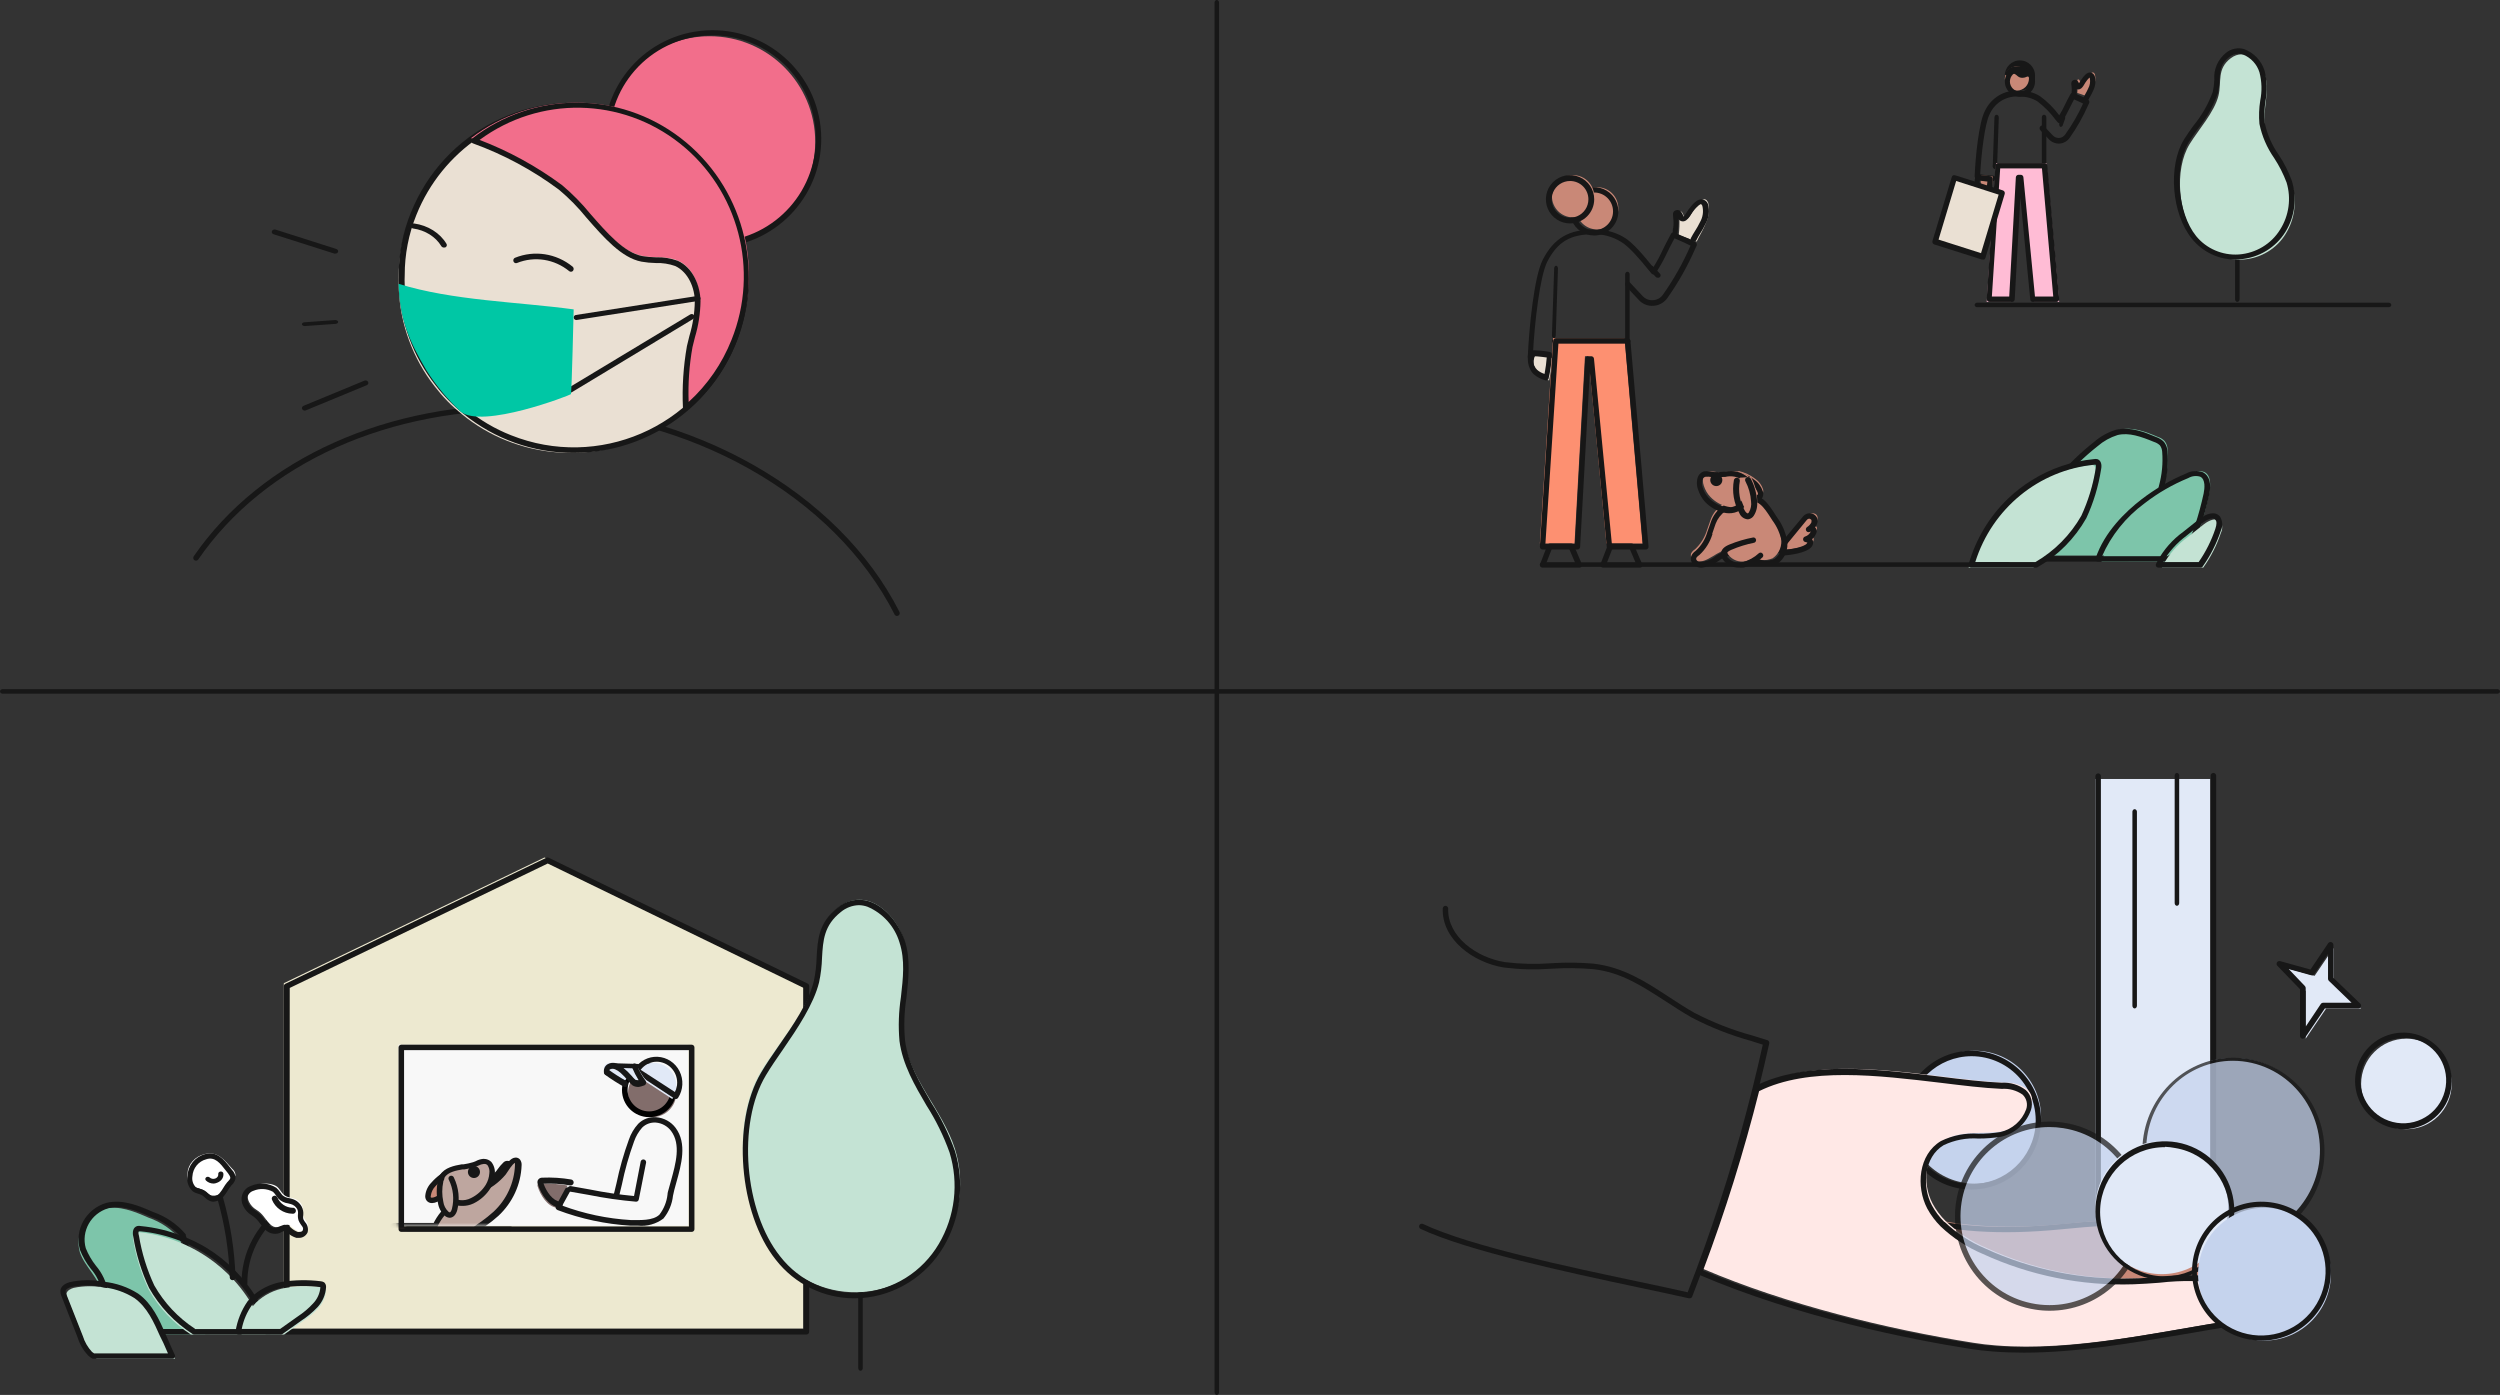 <?xml version="1.0" encoding="UTF-8"?>
<svg width="414px" height="231px" viewBox="0 0 414 231" version="1.1" xmlns="http://www.w3.org/2000/svg" xmlns:xlink="http://www.w3.org/1999/xlink">
    <rect x="0" y="0" width="414" height="231" fill="#333333" stroke="none"/>
    <!-- Generator: Sketch 63.1 (92452) - https://sketch.com -->
    <title>404</title>
    <desc>Created with Sketch.</desc>
    <defs>
        <rect id="path-1" x="0.866" y="0.013" width="48.122" height="29.975"></rect>
    </defs>
    <g id="Designs" stroke="none" stroke-width="1" fill="none" fill-rule="evenodd">
        <g id="No-search-results" transform="translate(-490, -597)">
            <g id="404" transform="translate(490, 597)">
                <path d="M148.539,102 C148.37,102.003 148.214,101.908 148.139,101.756 C138.211,82.094 114.084,68.485 88.099,67.936 C64.493,67.363 43.837,76.65 32.829,92.651 C32.686,92.857 32.407,92.911 32.198,92.773 C31.992,92.625 31.938,92.34 32.077,92.126 C43.267,75.882 64.239,66.496 88.123,67.021 C114.423,67.595 138.866,81.386 148.952,101.341 C149.006,101.449 149.015,101.575 148.976,101.689 C148.937,101.804 148.854,101.898 148.746,101.951 C148.682,101.986 148.611,102.002 148.539,102 L148.539,102 Z" id="Path" fill="#171717" fill-rule="nonzero"></path>
                <path d="M66.032,47.815 C66.271,53.692 68.349,59.346 71.974,63.981 C73.291,65.706 74.817,67.263 76.516,68.615 C78.737,70.437 81.226,71.906 83.895,72.97 C94.613,77.242 106.853,74.644 114.905,66.386 C122.958,58.129 125.238,45.839 120.682,35.248 C116.126,24.657 105.631,17.85 94.092,18.002 C82.553,18.155 72.242,25.236 67.968,35.943 C66.677,39.158 66.012,42.588 66.007,46.051 C65.995,46.599 65.995,47.17 66.032,47.815 Z" id="Path" fill="#EAE0D3" fill-rule="nonzero"></path>
                <path d="M95.019,75 C88.354,75.016 81.889,72.721 76.729,68.506 C75.004,67.125 73.456,65.538 72.12,63.778 C68.413,59.074 66.281,53.324 66.023,47.342 C65.992,46.742 65.992,46.14 66.023,45.539 C66.013,42.014 66.693,38.521 68.023,35.256 C73.44,21.69 88.108,14.268 102.258,17.932 C116.407,21.596 125.621,35.204 123.762,49.69 C121.903,64.177 109.551,75.022 94.934,75 L95.019,75 Z M95.105,17.918 C83.588,17.912 73.229,24.914 68.949,35.597 C67.671,38.76 67.017,42.14 67.023,45.551 C66.992,46.132 66.992,46.713 67.023,47.294 L67.023,47.294 C67.252,53.076 69.29,58.642 72.851,63.206 C74.142,64.909 75.641,66.444 77.314,67.775 C79.512,69.583 81.981,71.034 84.63,72.076 C99.049,77.826 115.402,70.808 121.156,56.401 C126.911,41.994 119.887,25.654 105.469,19.904 C102.173,18.587 98.655,17.913 95.105,17.918 L95.105,17.918 Z" id="Shape" fill="#171717" fill-rule="nonzero"></path>
                <circle id="Oval" fill="#F26E8B" fill-rule="nonzero" cx="117.5" cy="23.5" r="17.5"></circle>
                <path d="M117.983,41 C108.469,40.979 100.61,33.567 100.033,24.071 L100.033,24.071 C99.441,14.154 106.997,5.633 116.914,5.033 C126.831,4.434 135.358,11.983 135.966,21.899 C136.573,31.815 129.031,40.348 119.114,40.964 L117.983,41 Z M100.957,23.974 C101.525,33.394 109.621,40.569 119.041,40.002 C128.461,39.434 135.637,31.338 135.07,21.919 C134.502,12.499 126.406,5.323 116.986,5.89 C112.436,6.143 108.177,8.209 105.162,11.626 C102.148,15.043 100.628,19.526 100.945,24.071 L100.957,23.974 Z" id="Shape" fill="#171717" fill-rule="nonzero"></path>
                <path d="M121.883,55.878 C120.169,60.206 117.376,64.032 113.766,67 C113.635,63.61 113.856,60.215 114.425,56.87 C115.202,54.446 115.657,51.932 115.78,49.391 C115.78,46.861 114.559,44.138 112.203,43.134 C110.385,42.371 108.285,42.771 106.369,42.371 C101.303,41.427 96.774,33.646 92.648,30.596 C88.167,27.334 83.233,24.734 78,22.874 C88.209,15.089 102.41,15.037 112.677,22.748 C122.943,30.459 126.739,44.026 121.945,55.878 L121.883,55.878 Z" id="Path" fill="#F26E8B" fill-rule="nonzero"></path>
                <path d="M113.538,67.991 C113.479,68.003 113.418,68.003 113.358,67.991 C113.199,67.917 113.097,67.756 113.095,67.579 C112.937,64.142 113.158,60.698 113.754,57.311 C113.885,56.764 114.017,56.206 114.161,55.648 C114.722,53.794 115.024,51.87 115.059,49.931 C115.059,47.71 114.005,45.076 111.825,44.057 C110.794,43.69 109.706,43.521 108.614,43.559 C107.811,43.547 107.009,43.47 106.218,43.329 C102.923,42.697 99.976,39.323 97.113,36.046 C95.751,34.36 94.23,32.811 92.573,31.422 C88.21,28.172 83.404,25.584 78.304,23.739 C78.153,23.679 78.041,23.547 78.005,23.387 C77.981,23.219 78.05,23.051 78.184,22.95 C88.366,15.048 102.504,15.014 112.723,22.865 C122.943,30.716 126.724,44.518 121.96,56.582 L121.96,56.582 C120.243,60.99 117.458,64.889 113.861,67.919 C113.765,67.98 113.651,68.006 113.538,67.991 L113.538,67.991 Z M79.358,23.144 C84.245,25.009 88.859,27.537 93.076,30.657 C94.781,32.091 96.349,33.684 97.76,35.415 C100.515,38.571 103.355,41.824 106.362,42.406 C107.114,42.532 107.875,42.601 108.638,42.612 C109.861,42.572 111.08,42.765 112.232,43.183 C114.784,44.324 115.97,47.37 116.006,49.883 C115.977,51.903 115.666,53.91 115.083,55.842 C114.94,56.388 114.796,56.934 114.676,57.481 C114.139,60.474 113.926,63.519 114.041,66.559 C117.156,63.724 119.586,60.203 121.145,56.267 L121.145,56.267 C125.782,44.716 122.294,31.45 112.6,23.766 C102.906,16.082 89.358,15.843 79.406,23.181 L79.358,23.144 Z" id="Shape" fill="#171717" fill-rule="nonzero"></path>
                <path d="M95.437,53 C95.209,52.991 95.023,52.827 95.002,52.615 C94.981,52.403 95.131,52.21 95.353,52.162 L115.399,49.022 C115.569,48.969 115.756,49.013 115.878,49.136 C116,49.258 116.034,49.436 115.964,49.59 C115.894,49.744 115.734,49.845 115.555,49.849 L95.509,52.989 L95.437,53 Z" id="Path" fill="#171717" fill-rule="nonzero"></path>
                <path d="M94.459,64.997 C94.256,65.005 94.074,64.874 94.017,64.681 C93.961,64.488 94.045,64.281 94.221,64.18 L114.316,52.064 C114.531,51.937 114.808,52.006 114.937,52.217 C114.998,52.318 115.015,52.438 114.986,52.551 C114.957,52.665 114.883,52.762 114.782,52.821 L94.686,64.961 C94.615,64.994 94.537,65.007 94.459,64.997 Z" id="Path" fill="#171717" fill-rule="nonzero"></path>
                <path d="M358.397,80.03 C358.216,80.797 358.024,81.552 357.819,82.307 C357.217,84.662 356.285,86.92 355.05,89.017 C354.396,90.102 353.612,91.104 352.713,92 L336,92 C336.801,87.705 338.302,83.568 340.443,79.755 C340.817,79.096 341.021,79.527 341.503,78.952 C341.503,78.88 341.611,78.808 341.672,78.748 C343.434,76.663 345.407,74.764 347.56,73.081 C348.562,72.202 349.74,71.545 351.016,71.152 C353.135,70.648 355.326,71.487 357.337,72.35 C357.769,72.481 358.159,72.72 358.469,73.045 C358.756,73.423 358.924,73.878 358.951,74.351 C359.099,76.262 358.912,78.183 358.397,80.03 Z" id="Path" fill="#7DC5AA" fill-rule="nonzero"></path>
                <path d="M352.267,93 L335.454,93 C335.321,92.997 335.195,92.94 335.104,92.843 C335.019,92.738 334.984,92.602 335.007,92.47 C335.818,88.1 337.346,83.892 339.53,80.017 C339.681,79.698 339.963,79.46 340.305,79.367 C340.437,79.338 340.554,79.261 340.631,79.15 L340.813,78.921 C342.61,76.815 344.611,74.891 346.788,73.176 C347.841,72.258 349.077,71.572 350.416,71.165 C352.835,70.599 355.254,71.611 357.044,72.369 C357.541,72.537 357.993,72.818 358.363,73.188 C358.703,73.639 358.905,74.179 358.943,74.742 C359.105,76.726 358.921,78.722 358.399,80.643 L358.399,80.643 C358.23,81.426 358.024,82.185 357.818,82.956 C357.207,85.36 356.258,87.667 355,89.808 C354.318,90.927 353.506,91.962 352.581,92.891 C352.492,92.963 352.381,93.002 352.267,93 L352.267,93 Z M336.011,92.097 L352.073,92.097 C352.898,91.256 353.62,90.323 354.226,89.315 C355.448,87.247 356.369,85.017 356.96,82.691 C357.165,81.944 357.359,81.185 357.528,80.426 C358.024,78.608 358.204,76.718 358.06,74.838 C358.041,74.449 357.911,74.073 357.685,73.754 C357.412,73.493 357.08,73.299 356.718,73.188 C354.528,72.285 352.557,71.587 350.67,72.044 C349.454,72.425 348.329,73.052 347.368,73.887 C345.236,75.566 343.279,77.454 341.526,79.523 L341.345,79.74 C341.15,79.982 340.883,80.155 340.583,80.234 C340.474,80.234 340.45,80.234 340.341,80.463 C338.29,84.089 336.829,88.015 336.011,92.097 L336.011,92.097 Z" id="Shape" fill="#171717" fill-rule="nonzero"></path>
                <path d="M346.947,78.251 C346.506,80.974 345.69,83.621 344.523,86.113 C342.648,89.398 339.945,92.12 336.692,94 L326,94 C328.677,84.676 336.694,77.949 346.232,77.023 C346.36,76.992 346.493,76.992 346.62,77.023 C347.044,77.195 347.044,77.797 346.947,78.251 Z" id="Path" fill="#C4E3D4" fill-rule="nonzero"></path>
                <path d="M337.2,94 L326.456,94 C326.312,94.003 326.175,93.934 326.091,93.815 C326.005,93.698 325.978,93.547 326.018,93.407 C327.193,89.291 329.425,85.565 332.486,82.609 C333.712,81.429 335.06,80.386 336.506,79.499 C339.61,77.564 343.11,76.377 346.738,76.031 C346.931,75.99 347.13,75.99 347.323,76.031 C347.896,76.228 348.127,76.882 347.932,77.771 C347.496,80.551 346.676,83.256 345.496,85.805 C343.583,89.183 340.811,91.979 337.468,93.901 C337.389,93.957 337.296,93.991 337.2,94 L337.2,94 Z M327.077,93.074 L337.066,93.074 C340.225,91.246 342.847,88.601 344.667,85.41 C345.811,82.938 346.61,80.317 347.043,77.623 L347.043,77.623 C347.14,77.203 347.043,76.969 347.043,76.956 C346.978,76.95 346.913,76.95 346.848,76.956 C337.668,77.834 329.895,84.184 327.102,93.087 L327.077,93.074 Z" id="Shape" fill="#171717" fill-rule="nonzero"></path>
                <path d="M365.848,81.59 C365.466,83.479 364.988,85.346 364.414,87.182 C364.354,87.357 364.306,87.532 364.246,87.707 C363.983,88.603 363.576,89.447 363.042,90.204 C362.323,91.063 361.467,91.79 360.513,92.351 L360.055,92.65 L359.513,93 L348,93 C349.481,88.972 352.042,85.468 355.382,82.9 C357.617,81.061 360.08,79.541 362.704,78.381 C363.416,77.962 364.269,77.884 365.041,78.169 C366.161,78.718 366.1,80.341 365.848,81.59 Z" id="Path" fill="#7DC5AA" fill-rule="nonzero"></path>
                <path d="M358.991,92.994 L347.42,92.994 C347.273,92.994 347.135,92.929 347.045,92.817 C346.985,92.69 346.985,92.545 347.045,92.418 C348.497,88.105 351.959,84.755 354.61,82.711 C356.891,80.954 359.402,79.5 362.078,78.386 C362.919,77.942 363.919,77.878 364.813,78.21 C365.878,78.75 366.241,80.078 365.842,81.947 L365.842,81.947 C365.452,83.745 364.963,85.522 364.377,87.27 C364.377,87.435 364.268,87.611 364.208,87.764 C363.947,88.635 363.538,89.457 362.998,90.197 C362.251,91.049 361.353,91.766 360.347,92.312 L359.342,92.935 C359.235,92.991 359.112,93.012 358.991,92.994 Z M348.098,92.112 L358.894,92.112 L359.015,92.042 L359.342,91.842 L359.79,91.572 C360.709,91.08 361.529,90.431 362.211,89.656 C362.71,88.996 363.087,88.256 363.324,87.47 C363.385,87.317 363.445,87.153 363.494,87 C364.063,85.266 364.54,83.505 364.922,81.723 L364.922,81.723 C365.092,80.889 365.261,79.373 364.353,78.938 C363.697,78.739 362.984,78.82 362.392,79.162 C359.785,80.231 357.342,81.643 355.13,83.357 C352.04,85.631 349.616,88.649 348.098,92.112 L348.098,92.112 Z" id="Shape" fill="#171717" fill-rule="nonzero"></path>
                <path d="M367.791,88.225 C367.109,90.288 366.12,92.236 364.857,94 L358,94 L358.157,93.66 C359.175,91.779 360.603,90.154 362.334,88.905 L362.684,88.626 L364.966,86.818 C365.799,86.163 367.103,85.605 367.754,86.369 C368.069,86.945 368.082,87.638 367.791,88.225 Z" id="Path" fill="#C4E3D4" fill-rule="nonzero"></path>
                <path d="M364.343,93.995 L357.444,93.995 C357.289,93.992 357.144,93.915 357.055,93.787 C356.982,93.649 356.982,93.483 357.055,93.345 L357.237,92.977 C358.291,91.033 359.765,89.355 361.549,88.067 L364.21,85.944 C365.266,85.11 366.809,84.508 367.647,85.564 C368.07,86.267 368.116,87.138 367.769,87.883 L367.769,87.883 C367.061,90.013 366.041,92.024 364.744,93.848 C364.643,93.962 364.493,94.017 364.343,93.995 L364.343,93.995 Z M358.173,93.075 L364.1,93.075 C365.283,91.374 366.216,89.51 366.87,87.54 C367.101,86.828 367.113,86.312 366.87,86.091 C366.408,85.515 365.242,86.19 364.695,86.619 L362.047,88.742 C360.477,89.905 359.159,91.379 358.173,93.075 L358.173,93.075 Z" id="Shape" fill="#171717" fill-rule="nonzero"></path>
                <path d="M66,47 C66.227,52.917 67.694,56.382 70.664,61.409 C72.247,63.898 74.135,66.17 76.283,68.168 C79.862,71.071 94.38,65.459 94.535,65.276 C94.69,65.093 94.988,51.234 95,51.234 C85.743,49.977 74.935,49.794 66,47 Z" id="Path" fill="#00C7A5" fill-rule="nonzero"></path>
                <path d="M73.508,40.997 C73.326,40.99 73.162,40.899 73.079,40.759 C72.14,39.2 70.411,38.119 68.415,37.841 C68.149,37.807 67.966,37.592 68.005,37.361 C68.045,37.13 68.292,36.97 68.558,37.005 C70.873,37.324 72.874,38.584 73.949,40.397 C74.066,40.607 73.975,40.86 73.741,40.974 C73.667,40.997 73.586,41.005 73.508,40.997 Z" id="Path" fill="#171717" fill-rule="nonzero"></path>
                <polygon id="Path" fill="#EDE9D0" fill-rule="nonzero" points="133 162.82 133 220 47 220 47 162.82 90.163 142"></polygon>
                <path d="M133.538,221 L47.448,221 C47.199,220.993 47,220.79 47,220.542 L47,163.325 C47,163.152 47.098,162.993 47.254,162.915 L90.475,142.045 C90.601,141.985 90.748,141.985 90.875,142.045 L133.744,162.879 C133.896,162.961 133.993,163.117 133.999,163.289 L133.999,220.505 C134.009,220.633 133.965,220.759 133.877,220.853 C133.79,220.947 133.667,221 133.538,221 L133.538,221 Z M47.957,220.095 L133.09,220.095 L133.09,163.603 L90.705,142.998 L47.981,163.603 L47.957,220.095 Z" id="Shape" fill="#171717" fill-rule="nonzero"></path>
                <rect id="Rectangle" fill="#F8F8F8" fill-rule="nonzero" x="66" y="173" width="48" height="30"></rect>
                <path d="M114.537,204 L66.463,204 C66.341,204.003 66.224,203.958 66.136,203.874 C66.049,203.791 66,203.676 66,203.557 L66,173.455 C66,173.204 66.207,173 66.463,173 L114.537,173 C114.793,173 115,173.204 115,173.455 L115,203.569 C114.997,203.686 114.946,203.798 114.859,203.878 C114.773,203.959 114.657,204.003 114.537,204 L114.537,204 Z M66.914,203.102 L114.086,203.102 L114.086,173.898 L66.914,173.898 L66.914,203.102 Z" id="Shape" fill="#171717" fill-rule="nonzero"></path>
                <g id="Clipped" transform="translate(65, 173)">
                    <mask id="mask-2" fill="white">
                        <use xlink:href="#path-1"></use>
                    </mask>
                    <g id="Rectangle"></g>
                    <g id="Group" mask="url(#mask-2)" fill-rule="nonzero">
                        <g transform="translate(-1.22, 18.077)">
                            <path d="M8.829,11.828 L1.634,11.828 C0.573,11.828 0.085,13.127 1.207,13.557 C1.665,13.691 2.152,13.691 2.61,13.557 C2.455,13.643 2.322,13.761 2.22,13.902 C2.123,14.043 2.123,14.227 2.22,14.367 C2.295,14.431 2.382,14.479 2.476,14.51 C3.066,14.688 3.707,14.596 4.22,14.26 C4.061,14.51 3.902,14.844 4.098,15.071 C5.012,16.168 8.085,13.187 8.634,12.686 C8.634,12.686 8.634,12.686 8.634,12.686" id="Path" fill="#C98877"></path>
                            <path d="M4.646,15.75 L4.646,15.75 C4.317,15.733 4.01,15.587 3.793,15.345 C3.707,15.241 3.649,15.118 3.622,14.987 C3.221,15.081 2.803,15.081 2.402,14.987 C2.226,14.937 2.066,14.843 1.939,14.713 C1.818,14.564 1.753,14.379 1.756,14.188 C1.536,14.189 1.317,14.152 1.11,14.081 C0.478,13.893 0.087,13.276 0.195,12.638 C0.331,11.941 0.957,11.439 1.683,11.446 L8.878,11.446 L8.878,11.446 C9.129,11.453 9.329,11.654 9.329,11.899 C9.329,12.106 9.182,12.284 8.976,12.328 C9.102,12.43 9.167,12.587 9.146,12.746 C9.129,12.881 9.054,13.002 8.939,13.08 C8.378,13.521 6.098,15.75 4.646,15.75 Z M4.22,13.795 C4.335,13.798 4.444,13.845 4.524,13.926 C4.682,14.066 4.717,14.295 4.61,14.475 C4.536,14.574 4.486,14.688 4.463,14.808 C4.52,14.817 4.578,14.817 4.634,14.808 L4.634,14.808 C5.439,14.808 7.28,13.294 8.293,12.257 L8.293,12.257 L1.585,12.257 C1.304,12.242 1.05,12.42 0.976,12.686 C0.976,12.925 1.146,13.056 1.329,13.127 C1.693,13.222 2.077,13.218 2.439,13.115 C2.653,13.072 2.869,13.181 2.957,13.376 C3.046,13.572 2.982,13.801 2.805,13.926 C2.714,13.978 2.632,14.042 2.561,14.117 C3.023,14.208 3.503,14.123 3.902,13.878 C3.997,13.819 4.107,13.79 4.22,13.795 L4.22,13.795 Z" id="Shape" fill="#171717"></path>
                            <path d="M14.341,14.618 C14.244,15.262 14.171,15.905 14.11,16.549 C14.143,17.363 13.908,18.166 13.439,18.838 C13.153,19.202 12.648,19.326 12.22,19.137 C11.959,18.939 11.792,18.646 11.756,18.326 C11.659,17.98 11.585,17.634 11.512,17.288 C11.421,16.897 11.372,16.498 11.366,16.096 C11.37,15.234 11.705,14.404 12.305,13.771 C12.659,13.402 13.744,12.579 14.329,12.782 C14.915,12.984 14.415,14.153 14.341,14.618 Z" id="Path" fill="#C98877"></path>
                            <path d="M12.598,19.697 C12.373,19.695 12.154,19.634 11.963,19.518 C11.613,19.25 11.378,18.863 11.305,18.433 C11.22,18.075 11.134,17.73 11.061,17.372 C10.967,16.953 10.914,16.525 10.902,16.096 C10.918,15.123 11.3,14.189 11.976,13.473 C11.976,13.473 13.463,11.959 14.5,12.364 C15.537,12.77 15.061,13.771 14.89,14.332 C14.89,14.475 14.805,14.594 14.793,14.689 L14.793,14.689 C14.695,15.325 14.622,15.957 14.573,16.585 C14.601,17.497 14.323,18.394 13.78,19.137 C13.481,19.474 13.054,19.676 12.598,19.697 L12.598,19.697 Z M14.098,13.175 C12.777,13.572 11.86,14.746 11.817,16.096 C11.828,16.466 11.877,16.833 11.963,17.193 C12.024,17.539 12.11,17.873 12.195,18.218 C12.223,18.424 12.317,18.616 12.463,18.767 C12.622,18.862 12.927,18.767 13.098,18.54 C13.485,17.961 13.677,17.277 13.646,16.585 C13.707,15.858 13.793,15.202 13.89,14.558 L13.89,14.558 C13.921,14.397 13.961,14.237 14.012,14.081 C14.119,13.795 14.169,13.491 14.159,13.187 L14.098,13.175 Z" id="Shape" fill="#171717"></path>
                            <path d="M17.61,4.09 C18.537,3.589 18.976,2.54 19.756,1.836 C19.927,1.669 20.22,1.538 20.39,1.705 C20.561,1.872 20.451,2.11 20.39,2.289 C19.731,3.464 18.981,4.588 18.146,5.652 C17.882,6.055 17.511,6.38 17.073,6.593" id="Path" fill="#C98877"></path>
                            <path d="M17.073,7.035 C16.847,7.048 16.647,6.895 16.604,6.678 C16.56,6.461 16.688,6.247 16.902,6.176 C17.262,5.99 17.565,5.715 17.78,5.377 C18.467,4.502 19.099,3.586 19.671,2.635 L19.341,3.064 C18.966,3.632 18.471,4.116 17.89,4.483 C17.672,4.578 17.415,4.494 17.298,4.29 C17.181,4.086 17.242,3.829 17.439,3.696 C17.928,3.389 18.344,2.982 18.659,2.504 C18.92,2.138 19.214,1.795 19.537,1.478 C19.858,1.102 20.429,1.049 20.817,1.359 C20.976,1.526 21.195,1.872 20.817,2.552 C20.14,3.739 19.378,4.879 18.537,5.962 C18.231,6.418 17.811,6.792 17.317,7.047 L17.073,7.035 Z" id="Path" fill="#171717"></path>
                            <path d="M21.951,1.252 C21.207,0.393 19.963,2.754 19.659,3.16 C18.629,4.384 17.316,5.353 15.829,5.985 C14.347,6.613 12.913,7.342 11.537,8.167 C10.12,9.098 9,10.399 8.305,11.923 C7.561,13.64 8,15.13 8.244,16.919 C8.362,17.68 8.382,18.453 8.305,19.22 C8.22,19.84 7.805,20.484 8.439,20.985 C9.488,21.807 10.756,20.186 11.159,19.399 C11.829,18.063 12,16.525 12.707,15.202 C13.927,12.925 16.5,11.708 18.415,9.932 C20.654,7.824 21.966,4.946 22.073,1.908 C22.116,1.682 22.072,1.449 21.951,1.252 Z" id="Path" fill="#BEA69F"></path>
                            <path d="M9.012,21.664 C8.677,21.661 8.353,21.542 8.098,21.33 C7.587,20.889 7.424,20.177 7.695,19.566 C7.695,19.435 7.768,19.292 7.793,19.16 C7.88,18.432 7.88,17.695 7.793,16.967 C7.793,16.68 7.707,16.394 7.659,16.108 C7.293,14.667 7.373,13.152 7.89,11.756 C8.61,10.147 9.787,8.773 11.28,7.798 C12.287,7.153 13.347,6.595 14.451,6.128 L15.671,5.58 C17.086,4.974 18.338,4.056 19.329,2.897 L19.524,2.587 C20.134,1.622 20.744,0.68 21.549,0.62 C21.854,0.59 22.154,0.716 22.341,0.954 L22.341,0.954 C22.542,1.236 22.632,1.578 22.598,1.92 C22.479,5.085 21.1,8.08 18.756,10.266 C18.086,10.865 17.382,11.427 16.646,11.947 C15.235,12.841 14.041,14.025 13.146,15.417 C12.819,16.077 12.562,16.768 12.378,17.479 C12.187,18.205 11.926,18.912 11.598,19.59 C11.173,20.52 10.394,21.251 9.427,21.628 L9.012,21.664 Z M21.512,1.502 C21.402,1.502 21.061,1.729 20.207,3.064 C20.133,3.188 20.052,3.307 19.963,3.422 C18.893,4.703 17.526,5.717 15.976,6.379 L14.756,6.939 C13.704,7.392 12.689,7.922 11.72,8.525 C10.372,9.411 9.307,10.651 8.646,12.102 C8.199,13.349 8.14,14.697 8.476,15.977 C8.476,16.263 8.573,16.561 8.61,16.859 C8.708,17.651 8.708,18.452 8.61,19.244 C8.586,19.417 8.549,19.588 8.5,19.757 C8.366,20.281 8.366,20.436 8.585,20.615 C8.714,20.72 8.886,20.759 9.049,20.722 C9.634,20.603 10.268,19.721 10.598,19.172 C10.899,18.54 11.14,17.881 11.317,17.205 C11.527,16.438 11.808,15.692 12.159,14.975 C13.109,13.466 14.393,12.183 15.915,11.22 C16.623,10.711 17.303,10.166 17.951,9.586 C20.117,7.565 21.39,4.797 21.5,1.872 C21.5,1.788 21.5,1.574 21.5,1.514 L21.512,1.502 Z" id="Shape" fill="#171717"></path>
                            <path d="M10.89,2.885 C9.788,3.397 8.808,4.128 8.012,5.032 C7.502,5.553 7.181,6.223 7.098,6.939 C7.08,7.124 7.127,7.309 7.232,7.464 C7.5,7.822 8.073,7.714 8.451,7.535 C10.072,6.817 11.399,5.586 12.22,4.042" id="Path" fill="#C98877"></path>
                            <path d="M7.78,8.155 C7.418,8.173 7.07,8.012 6.854,7.726 C6.687,7.489 6.613,7.201 6.646,6.915 C6.723,6.099 7.085,5.332 7.671,4.745 C8.505,3.789 9.541,3.021 10.707,2.492 C10.855,2.413 11.036,2.42 11.176,2.512 C11.316,2.604 11.392,2.765 11.373,2.928 C11.354,3.092 11.243,3.232 11.085,3.291 C10.044,3.773 9.117,4.464 8.366,5.318 C7.917,5.758 7.634,6.334 7.561,6.951 C7.535,7.033 7.535,7.12 7.561,7.202 C7.561,7.285 7.915,7.285 8.268,7.13 C9.797,6.456 11.048,5.296 11.817,3.839 C11.87,3.733 11.964,3.651 12.078,3.613 C12.193,3.575 12.319,3.583 12.427,3.637 C12.537,3.69 12.62,3.785 12.659,3.899 C12.698,4.013 12.689,4.137 12.634,4.245 C11.765,5.882 10.356,7.185 8.634,7.941 C8.368,8.069 8.077,8.142 7.78,8.155 L7.78,8.155 Z" id="Path" fill="#171717"></path>
                            <path d="M17.695,3.291 C17.647,4.035 17.422,4.758 17.037,5.401 C16.419,6.425 15.513,7.252 14.427,7.786 C13.095,8.499 11.445,8.292 10.341,7.273 C9.524,6.51 8.817,4.829 9.451,3.78 C10.085,2.73 11.561,2.42 12.732,2.206 C13.399,2.108 14.059,1.969 14.707,1.788 C15.188,1.541 15.701,1.361 16.232,1.252 L16.341,1.252 C16.686,1.243 17.018,1.377 17.256,1.622 C17.619,2.101 17.777,2.7 17.695,3.291 L17.695,3.291 Z" id="Path" fill="#BEA69F"></path>
                            <path d="M12.732,8.62 C11.724,8.628 10.753,8.251 10.024,7.571 C9.134,6.737 8.28,4.805 9.061,3.529 C9.841,2.253 11.5,1.943 12.646,1.741 L12.951,1.741 C13.496,1.661 14.034,1.541 14.561,1.383 C14.733,1.328 14.9,1.26 15.061,1.18 C15.416,0.991 15.805,0.874 16.207,0.835 L16.378,0.835 C16.841,0.838 17.282,1.028 17.598,1.359 C18.045,1.939 18.246,2.665 18.159,3.386 C18.109,4.198 17.862,4.987 17.439,5.687 C16.767,6.772 15.794,7.648 14.634,8.215 C14.043,8.499 13.39,8.638 12.732,8.62 L12.732,8.62 Z M16.329,1.669 C16.021,1.705 15.723,1.798 15.451,1.943 C15.256,2.027 15.049,2.122 14.841,2.194 C14.276,2.354 13.702,2.481 13.122,2.575 L12.817,2.575 C11.793,2.754 10.378,3.005 9.841,3.935 C9.505,4.988 9.824,6.137 10.659,6.88 C11.627,7.756 13.058,7.933 14.22,7.321 C15.229,6.83 16.074,6.069 16.659,5.127 C17.01,4.546 17.215,3.893 17.256,3.219 L17.256,3.219 C17.33,2.743 17.216,2.258 16.939,1.86 C16.774,1.713 16.551,1.643 16.329,1.669 L16.329,1.669 Z" id="Shape" fill="#171717"></path>
                            <path d="M9.195,4.507 C8.926,5.685 8.926,6.906 9.195,8.084 C9.294,8.798 9.638,9.458 10.171,9.956 C10.309,10.087 10.49,10.167 10.683,10.182 C11.134,10.182 11.402,9.682 11.5,9.252 C11.916,7.558 11.731,5.775 10.976,4.197" id="Path" fill="#BEA69F"></path>
                            <path d="M10.671,10.588 L10.671,10.588 C10.375,10.568 10.096,10.45 9.878,10.254 C9.262,9.695 8.861,8.945 8.744,8.132 C8.475,6.901 8.475,5.63 8.744,4.4 C8.801,4.159 9.047,4.01 9.293,4.066 C9.539,4.122 9.691,4.362 9.634,4.602 C9.396,5.703 9.396,6.84 9.634,7.941 C9.716,8.557 10.009,9.128 10.463,9.562 C10.527,9.626 10.607,9.671 10.695,9.693 L10.695,9.693 C10.793,9.693 10.976,9.467 11.061,9.097 C11.46,7.499 11.284,5.814 10.561,4.328 C10.46,4.18 10.457,3.988 10.553,3.837 C10.649,3.685 10.827,3.604 11.008,3.627 C11.188,3.651 11.338,3.776 11.39,3.947 C12.194,5.613 12.392,7.497 11.951,9.288 C11.732,10.111 11.256,10.588 10.671,10.588 Z" id="Path" fill="#171717"></path>
                            <circle id="Oval" fill="#171717" transform="translate(14.707, 3.003) rotate(-68.97) translate(-14.707, -3.003) " cx="14.707" cy="3.003" r="1"></circle>
                            <path d="M17.256,1.598 L16.146,1.598 L16.232,1.252 L16.341,1.252 C16.682,1.237 17.014,1.362 17.256,1.598 Z" id="Path" fill="#171717"></path>
                        </g>
                    </g>
                </g>
                <path d="M34,221 L20.801,221 C20.428,220.862 20.068,220.697 19.721,220.505 C18.164,219.697 17.09,218.21 16.826,216.498 C16.752,215.774 16.826,215.038 16.826,214.314 C16.581,211.707 14.041,209.873 13.22,207.363 C12.349,204.287 14.144,201.092 17.255,200.182 C19.709,199.566 22.285,200.628 24.616,201.654 C26.637,202.352 28.43,203.574 29.805,205.19 L29.903,205.552 L34,221 Z" id="Path" fill="#7DC5AA" fill-rule="nonzero"></path>
                <path d="M34.638,220.991 L21.356,220.991 C21.303,221.003 21.248,221.003 21.195,220.991 C20.797,220.852 20.413,220.677 20.047,220.47 C18.321,219.605 17.133,217.97 16.862,216.087 C16.823,215.685 16.823,215.279 16.862,214.876 C16.887,214.542 16.887,214.206 16.862,213.872 C16.604,212.474 15.969,211.17 15.023,210.094 C14.275,209.139 13.672,208.083 13.233,206.958 C12.301,203.633 14.247,200.186 17.615,199.197 C20.368,198.507 23.244,199.778 25.343,200.699 C27.457,201.432 29.329,202.712 30.762,204.403 C30.773,204.447 30.773,204.493 30.762,204.537 L30.861,204.9 L34.983,220.41 C35.021,220.543 34.994,220.686 34.909,220.797 C34.845,220.891 34.749,220.959 34.638,220.991 Z M21.467,220.083 L33.996,220.083 L29.959,204.864 C28.632,203.357 26.931,202.211 25.022,201.534 C22.467,200.408 20.158,199.536 17.912,200.093 C15.055,200.957 13.415,203.89 14.208,206.716 C14.625,207.754 15.19,208.728 15.887,209.61 C16.91,210.807 17.591,212.248 17.862,213.787 C17.887,214.162 17.887,214.538 17.862,214.913 C17.831,215.263 17.831,215.616 17.862,215.966 C18.139,217.53 19.149,218.876 20.59,219.598 C20.861,219.76 21.141,219.905 21.43,220.034 L21.467,220.083 Z" id="Shape" fill="#171717" fill-rule="nonzero"></path>
                <path d="M44,221 L31.618,221 C28.718,219.129 26.316,216.576 24.621,213.561 C23.387,210.939 22.523,208.156 22.054,205.294 C21.958,204.814 21.946,204.178 22.4,204.022 C22.533,203.993 22.672,203.993 22.806,204.022 C25.124,204.25 27.399,204.803 29.564,205.666 C30.899,206.192 32.186,206.834 33.409,207.586 C34.902,208.504 36.295,209.578 37.564,210.79 C39.137,212.292 40.502,213.999 41.624,215.865 C42.601,217.484 43.398,219.206 44,221 L44,221 Z" id="Path" fill="#C4E3D4" fill-rule="nonzero"></path>
                <path d="M44.614,221 L32.149,221 C32.059,220.996 31.971,220.967 31.897,220.916 C28.91,218.996 26.435,216.375 24.685,213.279 C23.434,210.597 22.556,207.755 22.076,204.833 C21.872,203.916 22.076,203.241 22.713,203.036 C22.911,202.988 23.117,202.988 23.314,203.036 C25.69,203.259 28.022,203.824 30.238,204.713 C31.587,205.228 32.89,205.858 34.132,206.595 C37.572,208.69 40.459,211.587 42.546,215.04 C43.545,216.7 44.352,218.469 44.95,220.312 C45.017,220.441 45.017,220.594 44.95,220.723 C44.894,220.868 44.766,220.973 44.614,221 Z M32.293,220.095 L43.977,220.095 C42.687,216.487 40.58,213.228 37.822,210.576 C36.566,209.381 35.189,208.321 33.712,207.415 C32.504,206.672 31.233,206.038 29.913,205.521 C27.777,204.669 25.531,204.125 23.242,203.904 C23.166,203.893 23.09,203.893 23.014,203.904 C22.93,203.904 22.87,204.218 23.014,204.652 C23.477,207.495 24.331,210.26 25.55,212.868 C27.196,215.766 29.508,218.228 32.293,220.047 L32.293,220.095 Z" id="Shape" fill="#171717" fill-rule="nonzero"></path>
                <path d="M29,225 L16.019,225 C15.84,224.883 15.668,224.755 15.505,224.617 C14.734,223.829 14.16,222.881 13.828,221.844 C12.942,219.57 12.052,217.296 11.158,215.022 C11.042,214.787 10.988,214.528 11.002,214.268 C11.074,213.722 11.697,213.421 12.2,213.27 C13.952,212.91 15.763,212.91 17.516,213.27 C19.483,213.468 21.372,214.12 23.025,215.173 C25.168,216.704 26.318,219.199 27.371,221.566 C27.982,222.668 28.485,223.84 29,225 Z" id="Path" fill="#C4E3D4" fill-rule="nonzero"></path>
                <path d="M28.5,224.997 L15.447,224.997 C15.358,224.999 15.269,224.974 15.194,224.927 C14.99,224.807 14.8,224.666 14.628,224.505 C13.818,223.657 13.217,222.641 12.87,221.534 L10.185,214.656 C10.044,214.347 9.982,214.01 10.005,213.673 C10.089,213.053 10.655,212.573 11.582,212.316 C13.403,211.92 15.29,211.896 17.121,212.246 C19.175,212.448 21.148,213.126 22.877,214.223 C25.201,215.872 26.417,218.633 27.392,220.856 L27.898,222.025 C28.247,222.821 28.584,223.605 28.945,224.365 C29.018,224.492 29.018,224.647 28.945,224.774 C28.858,224.93 28.681,225.018 28.5,224.997 Z M15.58,224.119 L27.813,224.119 L27.043,222.365 L26.489,221.242 C25.502,219.019 24.394,216.492 22.275,214.971 C20.669,213.962 18.842,213.333 16.94,213.135 C15.237,212.79 13.478,212.79 11.775,213.135 C11.522,213.205 10.908,213.416 10.859,213.767 C10.86,213.956 10.901,214.143 10.98,214.316 L13.713,221.242 C14.015,222.222 14.537,223.125 15.242,223.885 L15.58,224.119 Z" id="Shape" fill="#171717" fill-rule="nonzero"></path>
                <path d="M53.991,213.663 C53.927,214.791 53.464,215.86 52.684,216.681 C51.911,217.498 51.042,218.219 50.095,218.828 L47.038,221 L40,221 C40.277,219.312 40.92,217.704 41.886,216.289 C42.041,216.092 42.205,215.904 42.379,215.724 C43.732,214.424 45.453,213.567 47.31,213.271 C49.394,212.941 51.516,212.912 53.608,213.185 C53.717,213.187 53.823,213.216 53.917,213.271 C53.99,213.388 54.016,213.528 53.991,213.663 Z" id="Path" fill="#C4E3D4" fill-rule="nonzero"></path>
                <path d="M46.536,221 L39.46,221 C39.321,220.995 39.19,220.933 39.1,220.828 C39.011,220.717 38.979,220.571 39.013,220.433 C39.297,218.664 39.974,216.98 40.996,215.505 C41.16,215.295 41.333,215.094 41.517,214.901 C42.932,213.532 44.728,212.618 46.673,212.277 C48.814,211.944 50.992,211.911 53.142,212.179 C53.336,212.197 53.523,212.26 53.688,212.363 C53.905,212.567 54.019,212.856 53.997,213.152 L53.997,213.152 C53.926,214.398 53.417,215.579 52.56,216.491 C51.753,217.335 50.851,218.084 49.87,218.721 L46.797,220.901 C46.721,220.958 46.631,220.993 46.536,221 L46.536,221 Z M40.042,220.076 L46.388,220.076 L49.337,217.982 C50.247,217.387 51.079,216.683 51.816,215.887 C52.542,215.15 52.981,214.181 53.056,213.152 L53.056,213.152 C50.997,212.883 48.91,212.907 46.859,213.226 C45.099,213.526 43.471,214.346 42.186,215.579 C42.023,215.747 41.87,215.924 41.728,216.109 C40.897,217.284 40.323,218.618 40.042,220.027 L40.042,220.076 Z" id="Shape" fill="#171717" fill-rule="nonzero"></path>
                <path d="M40.49,213 C40.361,213.003 40.237,212.957 40.145,212.871 C40.053,212.786 40.001,212.669 40.001,212.546 C39.976,210.031 40.585,207.547 41.776,205.302 C42.852,203.289 44.365,201.518 46.215,200.104 C46.315,200.026 46.444,199.989 46.572,200.003 C46.701,200.017 46.818,200.08 46.897,200.178 C46.975,200.272 47.011,200.392 46.997,200.512 C46.982,200.631 46.919,200.741 46.82,200.815 C43.077,203.653 40.917,207.977 40.966,212.534 C40.969,212.656 40.92,212.775 40.831,212.863 C40.741,212.95 40.618,213 40.49,213 L40.49,213 Z" id="Path" fill="#171717" fill-rule="nonzero"></path>
                <path d="M41.225,198.996 C41.494,199.55 41.912,200.011 42.429,200.322 C43.572,201.022 43.801,201.773 44.668,202.674 C45.534,203.575 46.341,203.224 47.424,202.824 C47.71,202.772 48.001,202.876 48.195,203.099 C48.59,203.496 49.068,203.791 49.591,203.963 C50.132,204.103 50.695,203.839 50.952,203.325 C51.192,202.561 50.47,202.073 50.241,201.46 C50.013,200.847 50.362,200.209 49.964,199.483 C49.674,198.99 49.213,198.632 48.676,198.483 C48.014,198.282 47.352,198.27 46.859,197.707 C46.522,197.344 46.293,196.881 45.932,196.556 C44.728,195.555 41.117,195.868 41.008,197.807 C40.974,198.216 41.049,198.628 41.225,198.996 L41.225,198.996 Z" id="Path" fill="#FFFFFF" fill-rule="nonzero"></path>
                <path d="M49.488,204.99 C49.35,205.003 49.211,205.003 49.072,204.99 C48.494,204.809 47.963,204.493 47.52,204.069 C47.226,203.816 47.153,203.816 47.141,203.816 L46.762,203.968 C45.821,204.57 44.598,204.395 43.852,203.551 C43.569,203.252 43.304,202.936 43.057,202.604 C42.693,202.059 42.223,201.599 41.676,201.253 C41.076,200.897 40.591,200.365 40.282,199.726 C40.057,199.284 39.963,198.783 40.013,198.287 C40.129,197.394 40.734,196.651 41.566,196.38 C42.931,195.779 44.493,195.896 45.759,196.696 C45.997,196.919 46.21,197.169 46.395,197.441 C46.499,197.6 46.614,197.752 46.737,197.895 C47.061,198.184 47.462,198.364 47.887,198.413 L48.376,198.539 C49.043,198.727 49.61,199.181 49.953,199.802 C50.179,200.229 50.273,200.718 50.222,201.203 C50.177,201.424 50.177,201.651 50.222,201.872 C50.305,202.049 50.403,202.218 50.515,202.377 C50.935,202.825 51.097,203.466 50.943,204.069 C50.685,204.653 50.109,205.017 49.488,204.99 L49.488,204.99 Z M47.19,202.819 C47.528,202.847 47.848,202.994 48.094,203.235 C48.445,203.58 48.862,203.847 49.317,204.018 C49.647,204.018 50.075,204.018 50.161,203.677 C50.246,203.336 50.161,203.235 49.855,202.831 C49.692,202.614 49.557,202.377 49.451,202.124 C49.34,201.788 49.302,201.43 49.341,201.077 C49.387,200.775 49.34,200.466 49.207,200.193 C48.971,199.801 48.599,199.517 48.168,199.398 L47.728,199.284 C47.116,199.209 46.545,198.93 46.102,198.489 C45.957,198.321 45.822,198.144 45.698,197.958 C45.557,197.742 45.393,197.543 45.209,197.365 C44.203,196.813 43.011,196.753 41.957,197.201 C41.451,197.354 41.067,197.78 40.955,198.312 C40.933,198.639 40.996,198.966 41.138,199.259 L41.138,199.259 C41.373,199.732 41.733,200.126 42.177,200.395 C42.827,200.793 43.385,201.332 43.815,201.973 C44.04,202.273 44.281,202.559 44.537,202.831 C45.209,203.526 45.6,203.374 46.468,203.033 L46.86,202.882 C46.965,202.841 47.077,202.82 47.19,202.819 L47.19,202.819 Z" id="Shape" fill="#171717" fill-rule="nonzero"></path>
                <path d="M45,199 C45.511,200.193 46.687,200.977 48,201" id="Path" fill="#FFFFFF" fill-rule="nonzero"></path>
                <path d="M48.426,200.993 L48.426,200.993 C46.943,200.969 45.616,200.062 45.042,198.681 C44.987,198.56 44.986,198.421 45.038,198.299 C45.09,198.176 45.191,198.081 45.316,198.038 C45.434,197.987 45.569,197.987 45.687,198.04 C45.805,198.092 45.897,198.191 45.94,198.314 C46.373,199.317 47.342,199.977 48.426,200.008 C48.619,199.976 48.813,200.063 48.92,200.228 C49.027,200.394 49.027,200.608 48.92,200.773 C48.813,200.939 48.619,201.025 48.426,200.993 L48.426,200.993 Z" id="Path" fill="#171717" fill-rule="nonzero"></path>
                <path d="M32.336,196.628 C32.739,196.725 33.133,196.853 33.513,197.009 C34.05,197.286 34.421,197.795 35.009,197.968 C35.776,198.099 36.557,197.82 37.017,197.252 C37.516,196.72 37.836,196.096 38.297,195.564 C38.633,195.321 38.879,194.991 39,194.617 C38.986,194.206 38.787,193.818 38.45,193.542 C37.26,192.248 36.084,190.538 33.897,191.116 C32.286,191.5 31.133,192.779 31.044,194.282 C30.88,195.07 31.18,195.88 31.837,196.42 C31.992,196.51 32.16,196.58 32.336,196.628 L32.336,196.628 Z" id="Path" fill="#FFFFFF" fill-rule="nonzero"></path>
                <path d="M35.345,199 C35.177,199.002 35.011,198.974 34.853,198.918 C34.501,198.783 34.182,198.571 33.917,198.297 C33.768,198.157 33.608,198.031 33.437,197.921 C33.252,197.824 33.057,197.75 32.855,197.699 L32.432,197.558 L32.432,197.558 C32.261,197.489 32.096,197.402 31.941,197.3 C31.221,196.672 30.878,195.7 31.039,194.745 C31.13,193.026 32.294,191.566 33.917,191.134 C35.916,190.536 37.103,192.06 38.063,193.279 L38.417,193.736 C38.803,194.105 39.015,194.626 38.999,195.167 C38.915,195.577 38.702,195.947 38.394,196.222 L38.268,196.362 C38.063,196.625 37.873,196.899 37.697,197.183 C37.518,197.491 37.315,197.785 37.092,198.062 C36.664,198.613 36.029,198.953 35.345,199 L35.345,199 Z M32.741,196.737 L33.095,196.855 C33.36,196.921 33.617,197.019 33.86,197.148 C34.084,197.286 34.291,197.451 34.477,197.64 C34.661,197.828 34.878,197.979 35.116,198.086 C35.632,198.156 36.143,197.925 36.441,197.488 C36.643,197.247 36.822,196.988 36.978,196.714 C37.17,196.384 37.388,196.071 37.629,195.776 L37.777,195.624 C37.96,195.425 38.131,195.237 38.143,195.061 C38.154,194.885 37.96,194.545 37.766,194.299 L37.389,193.83 C36.475,192.658 35.596,191.486 34.145,191.978 C32.867,192.311 31.945,193.453 31.861,194.803 C31.755,195.447 31.955,196.105 32.398,196.573 C32.492,196.644 32.596,196.699 32.706,196.737 L32.741,196.737 Z" id="Shape" fill="#171717" fill-rule="nonzero"></path>
                <path d="M35.4,196 C34.909,196.004 34.441,195.821 34.117,195.501 C33.961,195.355 33.961,195.129 34.117,194.982 C34.195,194.912 34.303,194.873 34.415,194.873 C34.527,194.873 34.635,194.912 34.713,194.982 C34.953,195.217 35.341,195.289 35.669,195.158 C35.998,195.028 36.19,194.726 36.143,194.415 C36.122,194.217 36.278,194.039 36.503,194.004 C36.736,193.975 36.952,194.115 36.987,194.317 C37.079,194.952 36.687,195.566 36.019,195.834 C35.828,195.927 35.617,195.983 35.4,196 L35.4,196 Z" id="Path" fill="#171717" fill-rule="nonzero"></path>
                <path d="M38.519,212 C38.266,212 38.058,211.811 38.051,211.574 C37.912,207.176 37.228,202.809 36.015,198.558 C35.95,198.32 36.103,198.077 36.356,198.014 C36.611,197.954 36.87,198.096 36.938,198.333 C38.166,202.646 38.858,207.077 39,211.539 C39.007,211.782 38.805,211.987 38.544,212 L38.519,212 Z" id="Path" fill="#171717" fill-rule="nonzero"></path>
                <path d="M142.505,227 C142.295,227 142.125,226.795 142.125,226.542 L142.125,181.458 C142.125,181.205 142.295,181 142.505,181 C142.605,181 142.7,181.049 142.77,181.135 C142.84,181.221 142.878,181.337 142.875,181.458 L142.875,226.542 C142.878,226.663 142.84,226.779 142.77,226.865 C142.7,226.951 142.605,227 142.505,227 Z" id="Path" fill="#171717" fill-rule="nonzero"></path>
                <path d="M156.273,205.659 C159.079,201.006 159.755,195.402 158.136,190.231 C156.065,183.765 150.525,178.554 149.618,171.835 C148.895,166.395 151.359,160.677 149.618,155.466 C148.172,151.136 143.392,146.818 138.944,150.231 C134.495,153.645 136.174,157.674 135.071,162.113 C133.845,167.252 128.821,172.825 126.051,177.36 C121.087,185.466 122.374,200.279 128.502,207.818 C132,212.086 137.412,214.38 142.966,213.948 C148.52,213.516 153.499,210.415 156.273,205.659 L156.273,205.659 Z" id="Path" fill="#C4E3D4" fill-rule="nonzero"></path>
                <path d="M141.436,215 C136.39,214.993 131.624,212.652 128.493,208.644 C122.325,200.947 121.132,185.867 126.035,177.627 C126.846,176.237 127.848,174.787 128.91,173.252 C131.296,169.845 133.921,166.002 134.768,162.474 C135.042,161.187 135.198,159.876 135.233,158.559 C135.4,155.587 135.567,152.783 138.693,150.318 C140.127,149.095 142.076,148.69 143.87,149.243 C146.781,150.149 148.94,153.17 149.835,155.78 C150.825,158.837 150.455,162.075 150.109,165.205 C149.739,167.538 149.659,169.909 149.871,172.262 C150.348,175.995 152.257,179.197 154.225,182.605 C155.824,185.113 157.137,187.796 158.138,190.604 C159.754,195.91 159.078,201.66 156.277,206.433 L156.277,206.433 C153.382,211.352 148.303,214.535 142.665,214.964 L141.436,215 Z M142.248,149.895 C141.148,149.922 140.089,150.322 139.241,151.031 C136.438,153.255 136.295,155.732 136.128,158.607 C136.089,159.977 135.926,161.34 135.639,162.68 C134.744,166.305 132.06,170.304 129.674,173.772 C128.624,175.294 127.622,176.732 126.822,178.086 C122.05,186.049 123.243,200.633 129.208,208.076 C132.41,212.187 137.413,214.427 142.57,214.058 C147.916,213.654 152.733,210.638 155.478,205.974 L155.478,205.974 C158.155,201.426 158.802,195.94 157.255,190.882 C156.277,188.137 154.992,185.514 153.426,183.064 C151.481,179.741 149.465,176.297 148.952,172.382 C148.742,169.965 148.822,167.53 149.191,165.132 C149.549,161.967 149.895,158.97 148.964,156.094 C148.159,153.402 146.2,151.219 143.632,150.149 C143.186,149.992 142.719,149.906 142.248,149.895 L142.248,149.895 Z" id="Shape" fill="#171717" fill-rule="nonzero"></path>
                <path d="M370.505,50 C370.295,50 370.125,49.793 370.125,49.537 L370.125,25.388 C370.155,25.164 370.314,25 370.5,25 C370.686,25 370.845,25.164 370.875,25.388 L370.875,49.525 C370.878,49.648 370.84,49.767 370.771,49.856 C370.701,49.945 370.606,49.997 370.505,50 L370.505,50 Z" id="Path" fill="#171717" fill-rule="nonzero"></path>
                <path d="M378.558,38.652 C380.039,36.216 380.398,33.283 379.547,30.575 C378.448,27.192 375.53,24.464 375.054,20.949 C374.663,18.102 375.957,15.112 375.054,12.384 C374.297,10.121 371.769,7.857 369.413,9.644 C367.056,11.431 367.948,13.54 367.374,15.863 C366.702,18.555 364.077,21.474 362.612,23.844 C359.987,28.085 360.671,35.864 363.918,39.784 C365.767,42.006 368.619,43.199 371.543,42.973 C374.468,42.747 377.091,41.131 378.558,38.652 L378.558,38.652 Z" id="Path" fill="#C4E3D4" fill-rule="nonzero"></path>
                <path d="M370.224,43 C367.416,42.99 364.766,41.733 363.021,39.584 C359.622,35.487 358.974,27.473 361.676,23.089 C362.117,22.36 362.667,21.596 363.242,20.796 C364.622,19.127 365.701,17.24 366.433,15.218 C366.583,14.554 366.669,13.878 366.69,13.199 C366.552,11.487 367.283,9.817 368.646,8.732 C369.483,8.052 370.613,7.828 371.655,8.135 C373.277,8.764 374.516,10.084 375.017,11.718 C375.438,13.364 375.488,15.08 375.164,16.747 C374.982,17.932 374.941,19.135 375.042,20.33 C375.444,22.245 376.239,24.061 377.377,25.669 C378.257,26.996 378.975,28.419 379.517,29.909 C380.419,32.743 380.046,35.817 378.49,38.366 L378.49,38.366 C376.878,41.001 374.055,42.707 370.921,42.94 L370.224,43 Z M370.664,8.899 C370.119,8.911 369.594,9.1 369.172,9.437 C367.717,10.548 367.644,11.742 367.558,13.259 C367.532,13.99 367.438,14.718 367.277,15.433 C366.531,17.56 365.418,19.547 363.987,21.309 C363.413,22.098 362.875,22.85 362.447,23.555 C360.001,27.592 360.588,35.248 363.67,39.082 C365.37,41.178 368.018,42.321 370.75,42.14 C373.584,41.93 376.137,40.389 377.597,38.007 L377.597,38.007 C379.062,35.679 379.448,32.854 378.661,30.232 C378.128,28.814 377.439,27.456 376.607,26.183 C375.408,24.472 374.576,22.542 374.161,20.509 C374.047,19.222 374.092,17.927 374.296,16.651 C374.606,15.112 374.565,13.526 374.174,12.005 C373.769,10.653 372.756,9.554 371.422,9.019 C371.179,8.935 370.922,8.894 370.664,8.899 L370.664,8.899 Z" id="Shape" fill="#171717" fill-rule="nonzero"></path>
                <path d="M84.543,203.875 L67.457,203.875 C67.335,203.878 67.217,203.84 67.13,203.77 C67.044,203.7 66.997,203.604 67,203.505 C66.997,203.405 67.043,203.308 67.13,203.237 C67.216,203.165 67.334,203.125 67.457,203.125 L84.543,203.125 C84.797,203.13 85,203.299 85,203.505 C85,203.709 84.795,203.875 84.543,203.875 L84.543,203.875 Z" id="Path" fill="#171717" fill-rule="nonzero"></path>
                <path d="M94.545,44.999 C94.441,45.005 94.339,44.969 94.259,44.9 C91.803,42.895 88.523,42.383 85.616,43.55 C85.505,43.599 85.38,43.599 85.27,43.549 C85.159,43.5 85.073,43.406 85.031,43.288 C84.988,43.174 84.99,43.046 85.037,42.934 C85.084,42.821 85.172,42.733 85.281,42.689 C88.491,41.392 92.116,41.951 94.832,44.163 C95.024,44.326 95.056,44.621 94.903,44.825 C94.817,44.939 94.684,45.003 94.545,44.999 L94.545,44.999 Z" id="Path" fill="#171717" fill-rule="nonzero"></path>
                <path d="M55.519,41.993 C55.465,42.002 55.41,42.002 55.356,41.993 L45.314,38.797 C45.07,38.72 44.942,38.487 45.026,38.274 C45.12,38.06 45.391,37.949 45.641,38.023 L55.682,41.229 C55.802,41.264 55.9,41.339 55.954,41.438 C56.009,41.537 56.015,41.65 55.971,41.753 C55.89,41.905 55.712,41.999 55.519,41.993 L55.519,41.993 Z" id="Path" fill="#171717" fill-rule="nonzero"></path>
                <path d="M50.476,54 C50.232,53.997 50.03,53.874 50.005,53.714 C49.987,53.631 50.022,53.547 50.101,53.482 C50.181,53.416 50.298,53.376 50.425,53.37 L55.524,53 C55.768,53.003 55.971,53.125 55.997,53.285 C56.023,53.446 55.864,53.594 55.626,53.63 L50.527,53.992 L50.476,54 Z" id="Path" fill="#171717" fill-rule="nonzero"></path>
                <path d="M50.465,68 C50.286,67.995 50.125,67.901 50.046,67.756 C49.992,67.656 49.985,67.54 50.027,67.436 C50.069,67.331 50.156,67.246 50.268,67.2 L60.345,63.036 C60.579,62.942 60.854,63.037 60.96,63.247 C61.01,63.347 61.013,63.461 60.969,63.563 C60.925,63.666 60.838,63.748 60.726,63.791 L50.65,67.956 C50.594,67.986 50.53,68.001 50.465,68 Z" id="Path" fill="#171717" fill-rule="nonzero"></path>
                <path d="M201.495,231 C201.289,230.993 201.125,230.79 201.125,230.541 L201.125,0.385 C201.155,0.163 201.314,0 201.5,0 C201.686,0 201.845,0.163 201.875,0.385 L201.875,230.541 C201.875,230.795 201.705,231 201.495,231 L201.495,231 Z" id="Path" fill="#171717" fill-rule="nonzero"></path>
                <path d="M413.615,114.875 L0.385,114.875 C0.163,114.845 0,114.686 0,114.5 C0,114.314 0.163,114.155 0.385,114.125 L413.615,114.125 C413.837,114.155 414,114.314 414,114.5 C414,114.686 413.837,114.845 413.615,114.875 L413.615,114.875 Z" id="Path" fill="#171717" fill-rule="nonzero"></path>
                <path d="M332.467,93.875 L255.385,93.875 C255.163,93.845 255,93.686 255,93.5 C255,93.314 255.163,93.155 255.385,93.125 L332.467,93.125 C332.646,93.101 332.826,93.166 332.925,93.292 C333.025,93.419 333.025,93.581 332.925,93.708 C332.826,93.834 332.646,93.899 332.467,93.875 L332.467,93.875 Z" id="Path" fill="#171717" fill-rule="nonzero"></path>
                <path d="M395.616,50.875 L327.532,50.875 C327.353,50.899 327.173,50.834 327.074,50.708 C326.975,50.581 326.975,50.419 327.074,50.292 C327.173,50.166 327.353,50.101 327.532,50.125 L395.616,50.125 C395.837,50.155 396,50.314 396,50.5 C396,50.686 395.837,50.845 395.616,50.875 L395.616,50.875 Z" id="Path" fill="#171717" fill-rule="nonzero"></path>
                <circle id="Oval" fill="#C5D3ED" fill-rule="nonzero" cx="327" cy="185" r="11"></circle>
                <path d="M326.511,197 C325.916,196.999 325.323,196.95 324.736,196.853 C318.461,195.879 314.164,190.005 315.138,183.733 C316.112,177.46 321.988,173.164 328.263,174.137 C334.538,175.111 338.836,180.984 337.863,187.257 L337.863,187.257 C336.994,192.855 332.179,196.989 326.511,197 L326.511,197 Z M326.511,174.906 C320.879,174.916 316.239,179.331 315.952,184.954 C315.665,190.577 319.831,195.441 325.433,196.025 C331.035,196.609 336.114,192.708 336.993,187.146 L336.993,187.146 C337.46,184.087 336.571,180.977 334.558,178.626 C332.544,176.275 329.607,174.917 326.511,174.906 Z" id="Shape" fill="#171717" fill-rule="nonzero"></path>
                <path d="M357.211,202.601 C361.055,203.272 364.662,204.939 367.679,207.441 C369.534,208.806 370.386,211.173 369.834,213.426 C369.127,215.112 367.649,216.34 365.878,216.715 C364.124,217.064 362.323,217.093 360.559,216.801 C353.073,215.951 345.952,213.328 338.649,212.281 C332.904,211.456 327.268,212.589 321.608,210.68 C316.484,208.98 311.238,206.838 308,202.232 C308.767,200.811 310.259,199.949 311.859,200.002 C313.419,200.08 314.958,200.4 316.423,200.951 C324.639,203.414 333.391,203.488 341.911,202.675 C347.242,202.145 352.367,201.702 357.211,202.601 Z" id="Path" fill="#C98877" fill-rule="nonzero"></path>
                <path d="M362.844,217.993 C361.88,217.978 360.919,217.907 359.963,217.782 C355.986,217.241 352.048,216.442 348.171,215.388 C344.865,214.569 341.437,213.725 338.033,213.229 C335.834,212.962 333.621,212.842 331.408,212.869 C327.852,213.02 324.296,212.602 320.868,211.628 C316.005,209.978 310.462,207.807 307.058,202.944 C306.981,202.801 306.981,202.627 307.058,202.485 C307.899,200.899 309.548,199.937 311.313,200.003 C312.737,200.048 314.145,200.324 315.483,200.822 L316.018,200.983 C323.117,203.142 331.152,203.688 341.303,202.695 C346.165,202.224 351.745,201.691 356.802,202.633 L356.802,202.633 C360.715,203.325 364.387,205.034 367.463,207.596 C369.153,208.998 370.6,211.641 369.749,214.135 C368.998,215.984 367.401,217.335 365.482,217.745 C364.616,217.942 363.73,218.026 362.844,217.993 Z M307.958,202.596 C311.216,207.088 316.467,209.147 321.148,210.723 C324.483,211.684 327.945,212.102 331.408,211.963 C333.662,211.935 335.916,212.059 338.154,212.336 C341.607,212.832 345.059,213.688 348.39,214.519 C352.228,215.557 356.125,216.348 360.06,216.889 C361.765,217.175 363.506,217.15 365.202,216.815 C366.833,216.482 368.198,215.349 368.849,213.787 C369.554,211.728 368.314,209.494 366.855,208.291 C363.897,205.818 360.363,204.169 356.595,203.502 L356.595,203.502 C351.66,202.571 346.421,203.08 341.351,203.576 C331.092,204.581 322.947,204.011 315.726,201.827 L315.191,201.666 C313.938,201.201 312.621,200.938 311.289,200.884 C309.969,200.857 308.722,201.498 307.958,202.596 L307.958,202.596 Z" id="Shape" fill="#171717" fill-rule="nonzero"></path>
                <path d="M370.2,218.564 C357.838,220.492 343.389,223.838 330.569,222.807 C329.278,222.71 328,222.565 326.745,222.359 C312.562,220.116 295.81,216.03 282,210.114 C285.709,200.202 288.842,190.083 291.383,179.806 C302.588,174.108 320.329,178.763 331.956,179.297 C333.28,179.208 334.593,179.585 335.67,180.364 C338.082,182.594 335.007,186.692 331.787,187.31 C328.567,187.929 324.96,187.08 322.138,188.765 C318.749,190.79 318.182,195.833 320.04,199.324 C320.619,200.392 321.35,201.368 322.211,202.222 C324.204,204.113 326.521,205.629 329.049,206.695 C336.795,210.26 345.259,211.97 353.774,211.69 C358.984,211.508 364.411,210.611 369.453,211.617 C370.575,211.833 371.673,212.158 372.733,212.587 C373.596,212.848 374.332,213.423 374.795,214.2 C375.845,216.455 372.637,218.188 370.2,218.564 Z" id="Path" fill="#FFE8E6" fill-rule="nonzero"></path>
                <path d="M335.128,224 C333.403,224 331.701,223.939 330.012,223.806 C328.672,223.709 327.369,223.551 326.15,223.357 C316.556,221.84 297.972,218.224 281.27,211.065 C281.051,210.97 280.945,210.719 281.029,210.495 C284.734,200.573 287.865,190.445 290.405,180.16 C290.433,180.029 290.517,179.918 290.635,179.856 C299.082,175.585 310.92,177.029 321.395,178.303 C325.016,178.752 328.455,179.165 331.46,179.298 C332.896,179.209 334.317,179.639 335.466,180.511 C336.38,181.347 336.716,182.647 336.323,183.824 C335.539,186.066 333.659,187.741 331.351,188.253 C330.126,188.446 328.887,188.544 327.646,188.544 C325.653,188.404 323.658,188.785 321.854,189.648 C318.62,191.578 318.233,196.456 319.923,199.611 C320.47,200.62 321.161,201.544 321.974,202.353 L322.035,202.353 C323.986,204.217 326.26,205.706 328.744,206.745 C336.431,210.283 344.829,211.978 353.278,211.696 C354.69,211.696 356.138,211.55 357.538,211.441 C361.372,211.001 365.246,211.067 369.063,211.635 C370.211,211.857 371.334,212.19 372.418,212.63 C373.389,212.932 374.212,213.59 374.723,214.475 C375.113,215.208 375.09,216.093 374.662,216.804 C373.854,218.321 371.561,219.316 369.775,219.595 L369.775,219.595 C367.241,219.984 364.622,220.445 361.943,220.906 C353.037,222.423 343.877,224 335.128,224 Z M282.03,210.398 C298.539,217.411 316.822,220.954 326.295,222.459 C327.501,222.653 328.708,222.799 330.084,222.896 C340.221,223.721 351.19,221.816 361.786,219.971 C364.465,219.51 367.096,219.049 369.642,218.661 L369.642,218.661 C371.223,218.418 373.262,217.52 373.866,216.331 C374.106,215.898 374.106,215.37 373.866,214.936 C373.452,214.262 372.802,213.768 372.043,213.553 C371.012,213.128 369.941,212.811 368.846,212.606 C365.113,212.047 361.323,211.986 357.574,212.424 C356.162,212.533 354.702,212.63 353.278,212.679 C344.688,212.965 336.149,211.241 328.334,207.643 C325.776,206.567 323.43,205.038 321.407,203.129 L321.407,203.129 C320.513,202.247 319.753,201.237 319.151,200.132 C317.244,196.492 317.69,191.177 321.419,188.957 C323.353,188.01 325.501,187.592 327.646,187.743 C328.859,187.752 330.07,187.658 331.267,187.464 C333.234,187.014 334.841,185.594 335.539,183.691 C335.833,182.833 335.596,181.882 334.935,181.264 C333.929,180.564 332.716,180.23 331.496,180.317 C328.467,180.184 325.016,179.759 321.371,179.31 C311.101,178.097 299.468,176.641 291.31,180.694 C288.78,190.764 285.682,200.681 282.03,210.398 Z" id="Shape" fill="#171717" fill-rule="nonzero"></path>
                <polyline id="Path" fill="#E1E9F7" fill-rule="nonzero" points="366 129 366 200 347 200 347 129"></polyline>
                <path d="M366.533,200 L347.46,200 C347.211,200 347.007,199.803 347,199.555 L347,128.531 C347,128.279 347.206,128.074 347.46,128.074 C347.582,128.074 347.697,128.122 347.782,128.209 C347.866,128.295 347.912,128.411 347.909,128.531 L347.909,199.097 L366.085,199.097 L366.085,128.531 C366.056,128.353 366.135,128.173 366.288,128.074 C366.441,127.975 366.638,127.975 366.791,128.074 C366.944,128.173 367.023,128.353 366.994,128.531 L366.994,199.555 C366.987,199.803 366.783,200 366.533,200 L366.533,200 Z" id="Path" fill="#171717" fill-rule="nonzero"></path>
                <g id="Group" opacity="0.72" transform="translate(323, 185)" fill-rule="nonzero">
                    <circle id="Oval" fill="#C5D3ED" cx="16.402" cy="16.39" r="15.204"></circle>
                    <path d="M16.439,32.059 C15.62,32.06 14.803,31.995 13.994,31.863 C5.451,30.532 -0.396,22.528 0.934,13.985 C2.264,5.442 10.268,-0.406 18.811,0.923 C27.354,2.252 33.203,10.254 31.876,18.798 L31.876,18.798 C30.701,26.418 24.149,32.046 16.439,32.059 L16.439,32.059 Z M16.366,1.638 C9.108,1.66 2.946,6.958 1.833,14.129 C0.587,22.173 6.096,29.704 14.14,30.952 C22.184,32.2 29.716,26.691 30.965,18.648 C32.214,10.604 26.707,3.071 18.663,1.821 C17.903,1.699 17.135,1.638 16.366,1.638 L16.366,1.638 Z" id="Shape" fill="#171717"></path>
                </g>
                <g id="Group" opacity="0.72" transform="translate(354, 175)" fill-rule="nonzero">
                    <ellipse id="Oval" fill="#C5D3ED" cx="15.81" cy="15.414" rx="14.832" ry="15.204"></ellipse>
                    <path d="M15.846,31.083 C15.047,31.085 14.25,31.019 13.461,30.888 C5.466,29.572 -0.088,22.02 0.877,13.779 C1.843,5.538 8.984,-0.452 17.055,0.21 C25.127,0.872 31.248,7.949 30.923,16.243 C30.598,24.536 23.943,31.087 15.846,31.083 L15.846,31.083 Z M15.774,0.662 C8.116,0.677 1.811,6.836 1.428,14.676 C1.045,22.517 6.718,29.291 14.336,30.09 C21.954,30.889 28.849,25.433 30.022,17.676 L30.022,17.676 C30.65,13.417 29.438,9.09 26.701,5.822 C23.965,2.555 19.975,0.671 15.774,0.662 L15.774,0.662 Z" id="Shape" fill="#171717"></path>
                </g>
                <circle id="Oval" fill="#E1E9F7" fill-rule="nonzero" cx="358" cy="200" r="11"></circle>
                <path d="M358.518,212 C357.923,211.999 357.329,211.95 356.743,211.853 C352.146,211.144 348.429,207.735 347.328,203.218 C346.226,198.701 347.956,193.965 351.711,191.221 C355.46,188.476 360.495,188.257 364.468,190.667 C368.441,193.078 370.572,197.643 369.866,202.235 C369.009,207.841 364.192,211.987 358.518,212 L358.518,212 Z M358.518,189.973 C352.77,189.951 348.032,194.473 347.788,200.213 C347.543,205.954 351.88,210.862 357.609,211.328 C363.338,211.795 368.412,207.654 369.101,201.949 C369.789,196.245 365.846,191.016 360.171,190.107 C359.625,189.999 359.073,189.934 358.518,189.911 L358.518,189.973 Z" id="Shape" fill="#171717" fill-rule="nonzero"></path>
                <circle id="Oval" fill="#C5D3ED" fill-rule="nonzero" cx="375" cy="211" r="11"></circle>
                <path d="M374.447,222 C373.849,221.999 373.252,221.949 372.662,221.852 C366.565,220.865 362.337,215.237 363.086,209.106 C363.835,202.975 369.293,198.53 375.449,199.04 C381.604,199.549 386.258,204.83 385.989,211.001 C385.72,217.172 380.624,222.028 374.447,222 L374.447,222 Z M374.447,199.838 C369.516,199.842 365.231,203.229 364.087,208.026 C362.942,212.823 365.237,217.779 369.635,220.01 C374.034,222.24 379.388,221.163 382.582,217.406 C385.776,213.648 385.976,208.19 383.066,204.209 C381.046,201.471 377.85,199.85 374.447,199.838 L374.447,199.838 Z" id="Shape" fill="#171717" fill-rule="nonzero"></path>
                <circle id="Oval" fill="#E1E9F7" fill-rule="nonzero" cx="398.5" cy="179.5" r="7.5"></circle>
                <path d="M397.976,187 C397.575,187.001 397.174,186.969 396.778,186.904 C393.58,186.41 390.994,184.037 390.228,180.892 C389.462,177.748 390.666,174.451 393.279,172.541 C395.892,170.631 399.399,170.484 402.163,172.168 C404.927,173.853 406.404,177.037 405.904,180.234 C405.302,184.122 401.958,186.993 398.024,187 L397.976,187 Z M397.976,171.9 C394.495,171.933 391.538,174.455 390.958,177.887 C390.39,181.761 393.064,185.364 396.937,185.941 C400.809,186.519 404.419,183.853 405.006,179.983 C405.593,176.112 402.935,172.496 399.066,171.9 C398.694,171.877 398.322,171.885 397.952,171.924 L397.976,171.9 Z" id="Shape" fill="#171717" fill-rule="nonzero"></path>
                <path d="M360.495,150 C360.293,149.994 360.13,149.8 360.125,149.559 L360.125,128.526 C360.101,128.349 360.166,128.171 360.292,128.073 C360.419,127.976 360.581,127.976 360.708,128.073 C360.834,128.171 360.899,128.349 360.875,128.526 L360.875,149.559 C360.87,149.805 360.701,150 360.495,150 Z" id="Path" fill="#171717" fill-rule="nonzero"></path>
                <path d="M353.505,167 C353.295,167 353.125,166.794 353.125,166.539 L353.125,134.386 C353.155,134.163 353.314,134 353.5,134 C353.686,134 353.845,134.163 353.875,134.386 L353.875,166.539 C353.875,166.789 353.711,166.993 353.505,167 Z" id="Path" fill="#171717" fill-rule="nonzero"></path>
                <path d="M279.753,214.995 L279.656,214.995 C277.434,214.486 274.596,213.892 271.395,213.212 C259.414,210.665 243.025,207.148 235.259,203.51 C235.034,203.401 234.938,203.131 235.042,202.903 C235.15,202.678 235.419,202.581 235.646,202.685 C243.315,206.324 259.644,209.768 271.576,212.291 C274.608,212.933 277.313,213.503 279.475,214.001 C279.958,212.764 280.429,211.527 280.888,210.289 C284.596,200.373 287.729,190.249 290.272,179.969 C290.852,177.652 291.408,175.3 291.915,172.995 L289.97,172.377 C286.58,171.439 283.297,170.147 280.175,168.52 C278.69,167.683 277.265,166.749 275.888,165.852 C272.108,163.426 268.533,161 263.81,160.491 C261.529,160.297 259.236,160.273 256.95,160.418 C254.321,160.614 251.68,160.549 249.064,160.224 C243.943,159.412 238.737,155.543 238.919,150.449 C238.922,150.327 238.973,150.211 239.061,150.127 C239.15,150.042 239.268,149.997 239.39,150 C239.635,150.019 239.825,150.226 239.824,150.473 C239.667,155.058 244.474,158.575 249.209,159.327 C251.765,159.642 254.346,159.703 256.914,159.509 C259.244,159.357 261.581,159.382 263.907,159.581 C268.835,160.164 272.494,162.553 276.371,165.088 C277.736,165.985 279.149,166.907 280.61,167.732 C283.689,169.329 286.928,170.594 290.272,171.503 L292.688,172.255 C292.909,172.33 293.039,172.56 292.99,172.789 C292.446,175.215 291.866,177.725 291.25,180.187 C288.692,190.467 285.547,200.591 281.83,210.508 C281.323,211.878 280.803,213.237 280.272,214.607 C280.235,214.858 280.003,215.031 279.753,214.995 L279.753,214.995 Z" id="Path" fill="#171717" fill-rule="nonzero"></path>
                <path d="M278,38.925 C278.117,37.962 278.149,36.991 278.097,36.022 C278.097,35.776 277.843,35.167 278.194,35.05 C278.836,34.817 278.727,36.476 279.405,36.217 C279.804,36.074 280.216,35.115 280.458,34.765 C280.906,34.079 282.202,31.993 282.88,33.586 C283.133,34.748 282.983,35.968 282.456,37.02 C282.02,38.134 281.475,38.925 280.979,40" id="Path" fill="#EAE0D3" fill-rule="nonzero"></path>
                <path d="M280.43,39.991 C280.361,40.003 280.29,40.003 280.221,39.991 C280.112,39.942 280.028,39.854 279.989,39.747 C279.95,39.639 279.958,39.522 280.013,39.421 C280.234,38.999 280.454,38.634 280.675,38.281 C280.984,37.807 281.262,37.316 281.508,36.811 C281.999,35.972 282.138,34.993 281.9,34.064 C281.814,33.893 281.728,33.813 281.679,33.802 C281.63,33.79 281.177,33.95 280.307,35.101 C280.214,35.222 280.128,35.347 280.05,35.477 C279.695,36.036 279.389,36.48 278.96,36.617 C278.577,36.748 278.149,36.597 277.955,36.264 C277.991,36.754 277.971,37.247 277.894,37.734 C277.894,38.019 277.833,38.304 277.821,38.6 C277.814,38.829 277.613,39.011 277.367,39.011 L277.367,39.011 C277.166,38.971 277.017,38.814 277,38.623 C277,38.292 277,37.996 277.086,37.688 C277.159,37.178 277.159,36.66 277.086,36.15 L277.086,36.036 C277.086,35.785 276.829,35.033 277.527,34.816 C278.225,34.599 278.543,35.272 278.678,35.557 C278.72,35.67 278.778,35.777 278.85,35.876 L279.364,35.078 L279.597,34.725 C280.283,33.813 281.03,32.935 281.863,33.004 C282.313,33.071 282.686,33.365 282.83,33.767 C283.157,34.893 283.008,36.092 282.414,37.118 C282.16,37.658 281.865,38.18 281.532,38.68 C281.324,39.033 281.103,39.375 280.895,39.82 C280.791,39.959 280.608,40.026 280.43,39.991 L280.43,39.991 Z" id="Path" fill="#171717" fill-rule="nonzero"></path>
                <path d="M257.048,60 C255.802,59.966 254.563,59.81 253.346,59.534 C253.136,59.486 252.99,59.289 253.001,59.068 C253.203,54.332 254.048,45.794 255.477,43.022 C257.31,39.464 259.762,38.004 263.929,38.004 L263.929,38.004 C265.637,37.953 267.327,38.377 268.822,39.231 C270.31,40.028 272.333,42.482 273.667,44.138 L273.786,44.273 C274.36,43.366 274.873,42.419 275.321,41.439 C275.655,40.764 276.024,39.991 276.738,38.691 C276.866,38.48 277.13,38.405 277.345,38.519 C277.44,38.519 277.762,38.716 278.167,38.9 C279.071,39.253 279.953,39.663 280.809,40.126 C280.991,40.259 281.052,40.51 280.952,40.715 L280.774,41.083 C279.507,44 277.947,46.771 276.119,49.352 C275.583,50.112 274.744,50.585 273.833,50.64 C272.915,50.72 272.011,50.363 271.381,49.671 L269.238,47.377 C269.153,47.291 269.105,47.174 269.105,47.051 C269.105,46.929 269.153,46.812 269.238,46.726 C269.414,46.55 269.694,46.55 269.869,46.726 L272.012,49.02 C272.464,49.511 273.108,49.763 273.762,49.707 C274.407,49.673 275.003,49.34 275.381,48.8 C277.174,46.263 278.706,43.542 279.952,40.678 C279.393,40.384 278.428,39.955 277.797,39.685 L277.297,39.464 C276.726,40.507 276.405,41.181 276.107,41.783 C275.549,42.977 274.909,44.129 274.19,45.23 C274.111,45.348 273.984,45.424 273.845,45.438 C273.703,45.459 273.562,45.397 273.476,45.279 L272.964,44.665 C271.774,43.193 269.714,40.728 268.381,40.016 C267.028,39.189 265.478,38.764 263.905,38.789 L263.905,38.789 C260.072,38.789 257.953,40.016 256.239,43.316 C254.989,45.77 254.12,53.559 253.858,58.577 C254.955,58.807 256.071,58.927 257.191,58.933 L257.191,58.933 C257.43,58.933 257.625,59.128 257.631,59.374 C257.638,59.497 257.596,59.617 257.515,59.707 C257.434,59.797 257.322,59.85 257.203,59.853 L257.048,60 Z" id="Path" fill="#171717" fill-rule="nonzero"></path>
                <circle id="Oval" fill="#C98877" fill-rule="nonzero" cx="264.5" cy="34.5" r="3.5"></circle>
                <path d="M264,39 C262.382,39 260.924,38.025 260.305,36.531 C259.685,35.036 260.028,33.316 261.172,32.172 C262.316,31.028 264.036,30.685 265.531,31.305 C267.025,31.924 268,33.382 268,35 C268,37.209 266.209,39 264,39 L264,39 Z M264,31.88 C262.277,31.88 260.88,33.277 260.88,35 C260.88,36.723 262.277,38.12 264,38.12 C265.723,38.12 267.12,36.723 267.12,35 C267.12,34.173 266.792,33.379 266.206,32.794 C265.621,32.209 264.828,31.88 264,31.88 Z" id="Shape" fill="#171717" fill-rule="nonzero"></path>
                <circle id="Oval" fill="#C98877" fill-rule="nonzero" cx="260.5" cy="32.5" r="3.5"></circle>
                <path d="M260.013,37 C258.394,37.005 256.931,36.034 256.308,34.54 C255.685,33.045 256.024,31.323 257.167,30.176 C258.31,29.03 260.032,28.685 261.528,29.303 C263.024,29.922 264,31.381 264,33 C264,35.204 262.217,36.993 260.013,37 Z M260.013,29.974 C258.782,29.969 257.669,30.708 257.195,31.844 C256.722,32.981 256.981,34.291 257.852,35.161 C258.722,36.032 260.032,36.291 261.169,35.817 C262.305,35.344 263.044,34.231 263.039,33 C263.039,32.198 262.72,31.428 262.152,30.861 C261.585,30.293 260.815,29.974 260.013,29.974 L260.013,29.974 Z" id="Shape" fill="#171717" fill-rule="nonzero"></path>
                <path d="M269.504,57 C269.298,57 269.13,56.803 269.124,56.556 L269.124,45.382 C269.155,45.162 269.313,45 269.499,45 C269.686,45 269.844,45.162 269.874,45.382 L269.874,56.508 C269.883,56.633 269.848,56.757 269.778,56.85 C269.708,56.943 269.609,56.997 269.504,57 L269.504,57 Z" id="Path" fill="#171717" fill-rule="nonzero"></path>
                <path d="M257.303,56 L257.303,56 C257.219,55.997 257.139,55.947 257.082,55.86 C257.025,55.774 256.996,55.66 257,55.543 L257.37,44.422 C257.39,44.188 257.529,44.01 257.698,44 C257.872,44.019 258.005,44.225 258,44.469 L257.63,55.578 C257.621,55.819 257.476,56.007 257.303,56 Z" id="Path" fill="#171717" fill-rule="nonzero"></path>
                <path d="M269.611,56.875 L257.389,56.875 C257.165,56.845 257,56.686 257,56.5 C257,56.314 257.165,56.155 257.389,56.125 L269.611,56.125 C269.835,56.155 270,56.314 270,56.5 C270,56.686 269.835,56.845 269.611,56.875 L269.611,56.875 Z" id="Path" fill="#171717" fill-rule="nonzero"></path>
                <path d="M254.291,61.381 C254.417,61.658 254.59,61.907 254.801,62.116 C255.315,62.537 255.905,62.838 256.533,63 C256.789,61.789 256.946,60.555 257,59.313 C256.501,59.221 254.28,58.969 254.216,59.003 C253.951,59.164 253.972,60.152 254.057,60.588 C254.103,60.862 254.181,61.129 254.291,61.381 L254.291,61.381 Z" id="Path" fill="#EAE0D3" fill-rule="nonzero"></path>
                <path d="M256.092,63 L255.957,63 L255.778,62.94 C255.124,62.756 254.513,62.429 253.984,61.981 C253.717,61.727 253.503,61.417 253.356,61.07 L253.356,61.07 C253.217,60.775 253.119,60.46 253.064,60.135 C253.064,60.135 252.772,58.396 253.434,58.001 C254.509,57.99 255.582,58.083 256.641,58.277 C256.825,58.301 256.971,58.453 257,58.648 C256.939,60.007 256.755,61.356 256.451,62.676 C256.42,62.793 256.348,62.893 256.249,62.952 C256.199,62.978 256.146,62.994 256.092,63 L256.092,63 Z M254.107,60.602 C254.207,60.846 254.357,61.063 254.544,61.238 C254.906,61.555 255.327,61.787 255.778,61.921 C255.958,60.967 256.085,60.002 256.159,59.032 C255.486,58.948 254.286,58.816 253.838,58.78 C253.802,59.151 253.802,59.524 253.838,59.895 C253.898,60.158 253.988,60.411 254.107,60.65 L254.107,60.602 Z" id="Shape" fill="#171717" fill-rule="nonzero"></path>
                <polygon id="Path" fill="#FD9071" fill-rule="nonzero" points="260.742 90 262.47 58.984 263.038 58.984 266.022 90 272 90 269.017 56 257.202 56 255 90"></polygon>
                <path d="M272.533,90.998 L266.523,90.998 C266.293,90.999 266.101,90.82 266.082,90.586 L263.274,61.587 L261.667,90.574 C261.654,90.817 261.453,91.005 261.215,90.998 L255.442,90.998 C255.32,90.999 255.203,90.946 255.121,90.853 C255.034,90.764 254.99,90.639 255.002,90.514 L257.204,56.424 C257.222,56.184 257.42,55.999 257.656,56 L269.558,56 C269.785,56.005 269.974,56.181 269.998,56.412 L272.997,90.502 C273.011,90.629 272.972,90.756 272.89,90.853 C272.8,90.956 272.668,91.01 272.533,90.998 L272.533,90.998 Z M266.927,90.09 L272.045,90.09 L269.117,56.909 L258.073,56.909 L255.918,90.09 L260.798,90.09 L262.512,59.417 C262.525,59.179 262.718,58.993 262.952,58.993 L263.524,58.993 C263.751,58.998 263.94,59.175 263.964,59.405 L266.927,90.09 Z" id="Shape" fill="#171717" fill-rule="nonzero"></path>
                <path d="M274.525,45.996 C274.393,46.001 274.267,45.945 274.185,45.847 L273.106,44.702 C273.002,44.585 272.972,44.425 273.027,44.282 C273.082,44.138 273.214,44.033 273.373,44.007 C273.531,43.98 273.693,44.035 273.797,44.152 L274.864,45.297 C274.951,45.377 275,45.487 275,45.601 C275,45.715 274.951,45.825 274.864,45.904 C274.77,45.979 274.647,46.012 274.525,45.996 L274.525,45.996 Z" id="Path" fill="#171717" fill-rule="nonzero"></path>
                <path d="M344,15.386 C344.067,14.834 344.086,14.277 344.055,13.722 C344.055,13.588 343.901,13.242 344.11,13.164 C344.493,13.041 344.428,13.979 344.855,13.834 C345.096,13.756 345.348,13.208 345.48,13.008 C345.754,12.617 346.576,11.422 346.927,12.338 C347.08,12.998 346.99,13.693 346.675,14.292 C346.412,14.928 346.083,15.408 345.787,16" id="Path" fill="#C98877" fill-rule="nonzero"></path>
                <path d="M345.27,16.988 C345.206,17.004 345.139,17.004 345.075,16.988 C344.865,16.878 344.779,16.62 344.879,16.404 C345.017,16.124 345.167,15.879 345.304,15.622 C345.491,15.305 345.66,14.978 345.81,14.641 C346.097,14.128 346.19,13.526 346.074,12.948 C346.061,12.91 346.041,12.875 346.017,12.843 C345.759,13.091 345.532,13.369 345.339,13.672 L345.19,13.917 C344.994,14.256 344.764,14.641 344.431,14.758 C344.266,14.83 344.079,14.83 343.914,14.758 C343.926,14.976 343.926,15.194 343.914,15.412 C343.914,15.598 343.914,15.785 343.914,15.995 C343.911,16.112 343.862,16.223 343.778,16.302 C343.693,16.381 343.581,16.422 343.466,16.416 C343.23,16.403 343.046,16.201 343.053,15.96 C343.053,15.739 343.053,15.528 343.053,15.33 C343.098,14.993 343.098,14.651 343.053,14.314 C342.915,13.707 343.053,13.368 343.409,13.252 C343.949,13.065 344.19,13.579 344.282,13.8 C344.351,13.695 344.431,13.567 344.466,13.497 C344.5,13.427 344.581,13.31 344.627,13.24 C345.075,12.586 345.569,11.956 346.166,12.002 C346.5,12.053 346.778,12.286 346.89,12.61 C347.101,13.417 347.007,14.275 346.626,15.015 C346.463,15.384 346.279,15.742 346.074,16.089 C345.936,16.322 345.81,16.556 345.684,16.813 C345.59,16.946 345.429,17.014 345.27,16.988 L345.27,16.988 Z" id="Path" fill="#171717" fill-rule="nonzero"></path>
                <path d="M329.856,29.939 C329.012,29.92 328.172,29.817 327.348,29.631 C327.137,29.583 326.99,29.386 327.001,29.164 C327.133,26.004 327.696,20.311 328.668,18.443 C329.697,16.166 332.012,14.797 334.45,15.025 L334.45,15.025 C335.619,14.996 336.773,15.298 337.785,15.897 C339.013,16.789 340.101,17.867 341.012,19.094 C341.353,18.554 341.657,17.992 341.924,17.41 C342.14,16.955 342.392,16.438 342.872,15.578 C342.992,15.362 343.259,15.286 343.472,15.406 L344.011,15.639 C344.625,15.891 345.222,16.182 345.799,16.512 C345.987,16.642 346.053,16.893 345.955,17.102 L345.823,17.361 C344.975,19.297 343.933,21.139 342.716,22.857 C342.325,23.395 341.725,23.732 341.072,23.779 C340.42,23.814 339.783,23.564 339.321,23.09 L337.881,21.566 C337.709,21.384 337.709,21.095 337.881,20.914 C337.965,20.826 338.079,20.776 338.199,20.776 C338.319,20.776 338.434,20.826 338.517,20.914 L339.957,22.438 C340.228,22.723 340.607,22.871 340.995,22.845 C341.382,22.819 341.739,22.621 341.972,22.303 C343.134,20.693 344.135,18.967 344.959,17.152 C344.587,16.955 344.035,16.721 343.664,16.549 L343.46,16.463 C343.124,17.09 342.92,17.508 342.74,17.877 C342.369,18.679 341.94,19.452 341.456,20.188 C341.377,20.308 341.249,20.385 341.108,20.398 C340.966,20.408 340.828,20.349 340.736,20.238 L340.388,19.82 C339.531,18.662 338.517,17.635 337.377,16.77 C336.494,16.244 335.484,15.98 334.462,16.008 L334.462,16.008 C332.357,15.778 330.345,16.958 329.472,18.934 C328.668,20.496 328.092,25.623 327.924,28.869 C328.605,28.998 329.295,29.068 329.988,29.078 C330.107,29.071 330.225,29.114 330.313,29.198 C330.401,29.281 330.452,29.398 330.456,29.52 C330.456,29.772 330.268,29.981 330.024,30 L329.856,29.939 Z" id="Path" fill="#171717" fill-rule="nonzero"></path>
                <circle id="Oval" fill="#171717" fill-rule="nonzero" cx="334.5" cy="12.5" r="2.5"></circle>
                <circle id="Oval" fill="#C98877" fill-rule="nonzero" cx="334" cy="13" r="2"></circle>
                <path d="M334.5,16 C333.119,16 332,14.881 332,13.5 C332,12.119 333.119,11 334.5,11 C335.881,11 337,12.119 337,13.5 C337,14.881 335.881,16 334.5,16 Z M334.5,11.841 C333.584,11.841 332.841,12.584 332.841,13.5 C332.841,14.416 333.584,15.159 334.5,15.159 C335.416,15.159 336.159,14.416 336.159,13.5 C336.147,12.592 335.408,11.863 334.5,11.863 L334.5,11.841 Z" id="Shape" fill="#171717" fill-rule="nonzero"></path>
                <path d="M338.495,28 C338.395,28 338.3,27.953 338.23,27.87 C338.16,27.787 338.122,27.675 338.125,27.559 L338.125,19.43 C338.125,19.192 338.291,19 338.495,19 C338.701,19 338.87,19.191 338.875,19.43 L338.875,27.559 C338.875,27.802 338.705,28 338.495,28 L338.495,28 Z" id="Path" fill="#171717" fill-rule="nonzero"></path>
                <path d="M330.337,27.999 L330.337,27.999 C330.139,27.979 329.99,27.752 330.001,27.488 L330.279,19.448 C330.294,19.189 330.459,18.993 330.654,19 C330.75,19.003 330.841,19.058 330.906,19.152 C330.971,19.246 331.005,19.371 330.999,19.499 L330.721,27.539 C330.716,27.668 330.673,27.789 330.601,27.875 C330.529,27.962 330.434,28.006 330.337,27.999 L330.337,27.999 Z" id="Path" fill="#171717" fill-rule="nonzero"></path>
                <path d="M338.501,27.874 L330.45,27.874 C330.2,27.869 330,27.7 330,27.494 C330,27.29 330.201,27.124 330.45,27.124 L338.538,27.124 C338.659,27.122 338.777,27.16 338.864,27.229 C338.951,27.299 339,27.395 339,27.494 C339,27.601 338.947,27.702 338.852,27.774 C338.757,27.847 338.63,27.883 338.501,27.874 L338.501,27.874 Z" id="Path" fill="#171717" fill-rule="nonzero"></path>
                <path d="M328.177,30.78 C328.263,30.985 328.38,31.17 328.522,31.325 C328.869,31.642 329.265,31.872 329.687,32 C329.863,31.088 329.968,30.158 330,29.223 C329.666,29.223 328.177,28.976 328.123,29.002 C328.069,29.028 327.961,29.846 328.015,30.183 C328.047,30.389 328.102,30.59 328.177,30.78 L328.177,30.78 Z" id="Path" fill="#C98877" fill-rule="nonzero"></path>
                <path d="M329.215,32.981 L329.079,32.981 L328.953,32.981 C328.497,32.839 328.073,32.579 327.713,32.219 C327.516,32.023 327.361,31.776 327.258,31.498 L327.258,31.498 C327.158,31.266 327.085,31.018 327.042,30.763 C327.042,30.763 326.826,29.36 327.372,29.013 C328.134,28.972 328.897,29.03 329.647,29.186 C329.831,29.224 329.973,29.397 330,29.614 C329.975,30.64 329.86,31.661 329.659,32.66 C329.628,32.794 329.555,32.909 329.454,32.981 C329.376,33.006 329.293,33.006 329.215,32.981 L329.215,32.981 Z M328.009,31.003 C328.074,31.163 328.162,31.308 328.271,31.431 C328.454,31.609 328.667,31.741 328.897,31.818 C328.988,31.271 329.067,30.482 329.113,30.068 L327.85,29.921 C327.833,30.121 327.833,30.322 327.85,30.522 C327.889,30.689 327.942,30.85 328.009,31.003 L328.009,31.003 Z" id="Shape" fill="#171717" fill-rule="nonzero"></path>
                <polygon id="Path" fill="#FFBCD5" fill-rule="nonzero" points="333.05 50 334.274 29.024 334.666 29.024 336.785 50 341 50 338.893 27 330.552 27 329 50"></polygon>
                <path d="M340.496,49.997 L336.653,49.997 C336.424,49.998 336.233,49.824 336.209,49.594 L334.573,32.714 L333.638,49.57 C333.626,49.809 333.431,49.997 333.194,49.997 L329.444,49.997 C329.325,49.992 329.212,49.941 329.129,49.854 C329.043,49.766 328.996,49.646 329,49.522 L330.437,27.415 C330.461,27.183 330.651,27.005 330.881,27 L338.604,27 C338.833,27 339.023,27.182 339.036,27.415 L340.999,49.511 C341.009,49.633 340.966,49.754 340.882,49.842 C340.787,49.957 340.642,50.015 340.496,49.997 L340.496,49.997 Z M336.991,49.108 L340.017,49.108 L338.148,27.889 L331.232,27.889 L329.853,49.108 L332.727,49.108 L333.825,29.359 C333.844,29.124 334.037,28.943 334.269,28.944 L334.643,28.944 C334.867,28.949 335.052,29.121 335.075,29.347 L336.991,49.108 Z" id="Shape" fill="#171717" fill-rule="nonzero"></path>
                <path d="M336.59,14 C336.973,13.616 337.099,13.073 336.92,12.579 C336.747,12.08 336.37,11.662 335.868,11.414 C335.37,11.184 334.827,11.049 334.271,11.018 C333.841,10.969 333.405,11.021 333.003,11.17 C332.547,11.368 332.319,11.799 332.027,12.148 C331.991,12.214 331.991,12.292 332.027,12.358 C332.092,12.444 332.207,12.486 332.319,12.463 C332.712,12.463 333.067,12.171 333.447,12.206 C333.827,12.241 334.043,12.614 334.347,12.765 C334.597,12.883 334.884,12.916 335.158,12.859 C335.412,12.859 335.627,12.649 335.893,12.661 C336.142,12.68 336.365,12.811 336.489,13.01 C336.611,13.21 336.696,13.426 336.742,13.651" id="Path" fill="#171717" fill-rule="nonzero"></path>
                <path d="M341.3,20.987 C341.252,21.004 341.203,21.004 341.154,20.987 C341.084,20.926 341.032,20.823 341.011,20.701 C340.989,20.579 341,20.448 341.041,20.339 L341.438,19.208 C341.529,19.003 341.704,18.94 341.842,19.062 C341.981,19.184 342.038,19.451 341.974,19.678 L341.568,20.797 C341.507,20.931 341.405,21.004 341.3,20.987 L341.3,20.987 Z" id="Path" fill="#171717" fill-rule="nonzero"></path>
                <polygon id="Rectangle" fill="#EAE0D3" fill-rule="nonzero" transform="translate(326.021, 35.811) rotate(17.28) translate(-326.021, -35.811) " points="321.893 30.447 330.152 30.445 330.149 41.176 321.89 41.178"></polygon>
                <path d="M328.349,42.984 L328.216,42.984 L320.322,40.486 C320.083,40.408 319.948,40.147 320.019,39.899 L323.215,29.308 C323.252,29.191 323.33,29.093 323.433,29.033 C323.546,28.989 323.671,28.989 323.784,29.033 L331.678,31.531 C331.917,31.609 332.052,31.87 331.981,32.118 L328.785,42.709 C328.752,42.831 328.674,42.934 328.567,42.996 C328.494,43.004 328.42,43 328.349,42.984 Z M321.024,39.674 L328.058,41.922 L330.976,32.23 L323.942,29.97 L321.024,39.674 Z" id="Shape" fill="#171717" fill-rule="nonzero"></path>
                <circle id="Oval" fill="#826D6B" fill-rule="nonzero" cx="108" cy="181" r="4"></circle>
                <path d="M107.5,185 C105.015,185 103,182.985 103,180.5 C103,178.015 105.015,176 107.5,176 C109.985,176 112,178.015 112,180.5 C112.003,181.694 111.53,182.841 110.685,183.685 C109.841,184.53 108.694,185.003 107.5,185 L107.5,185 Z M107.5,176.905 C105.528,176.905 103.929,178.504 103.929,180.476 C103.929,182.449 105.528,184.048 107.5,184.048 C109.472,184.048 111.071,182.449 111.071,180.476 C111.071,178.504 109.472,176.905 107.5,176.905 L107.5,176.905 Z" id="Shape" fill="#010101" fill-rule="nonzero"></path>
                <path d="M105.331,199 L105.331,199 C102.698,198.773 100.08,198.398 97.489,197.876 C96.45,197.681 95.399,197.498 94.36,197.327 C94.125,197.274 93.97,197.047 94.005,196.807 C94.04,196.566 94.253,196.393 94.493,196.411 L97.659,196.973 C100.083,197.464 102.531,197.827 104.993,198.06 L106.104,192.321 C106.176,192.096 106.403,191.962 106.632,192.009 C106.861,192.056 107.018,192.269 106.998,192.504 L105.79,198.609 C105.759,198.839 105.561,199.008 105.331,199 Z" id="Path" fill="#171717" fill-rule="nonzero"></path>
                <path d="M92.19,200 C90.664,199.814 89.474,197.926 89.027,196.45 C88.991,196.361 88.991,196.26 89.027,196.171 C89.027,196.051 89.226,196.025 89.362,196.025 C90.913,195.949 92.468,196.047 94,196.317" id="Path" fill="#826D6B" fill-rule="nonzero"></path>
                <path d="M92.645,199.998 L92.645,199.998 C90.935,199.772 89.591,197.835 89.063,196.11 C88.979,195.898 88.979,195.659 89.063,195.446 C89.212,195.166 89.5,195.001 89.804,195.022 C91.41,194.951 93.019,195.053 94.605,195.327 C94.86,195.374 95.033,195.627 94.995,195.898 C94.939,196.159 94.707,196.336 94.454,196.309 C92.989,196.053 91.502,195.955 90.018,196.017 C90.521,197.45 91.576,198.857 92.745,199.003 C93.005,199.037 93.189,199.286 93.16,199.56 C93.127,199.828 92.9,200.022 92.645,199.998 L92.645,199.998 Z" id="Path" fill="#171717" fill-rule="nonzero"></path>
                <path d="M105.653,202.972 C105.224,202.972 104.819,202.972 104.426,202.972 C100.287,202.722 96.213,201.852 92.348,200.393 C92.214,200.341 92.105,200.244 92.041,200.118 C91.986,199.996 91.986,199.858 92.041,199.736 L93.612,196.846 C93.736,196.631 94.014,196.551 94.238,196.667 C94.346,196.72 94.427,196.814 94.462,196.927 C94.497,197.04 94.482,197.162 94.422,197.264 L93.109,199.652 C96.739,201.003 100.559,201.808 104.438,202.04 C105.936,202.04 108.121,202.184 109.201,201.145 C109.942,200.174 110.404,199.028 110.539,197.825 C110.539,197.491 110.674,197.169 110.747,196.858 C110.821,196.548 110.993,195.963 111.128,195.485 C111.901,192.691 112.797,189.515 111.128,187.282 C110.531,186.486 109.609,185.981 108.599,185.897 C107.757,185.84 106.932,186.146 106.341,186.733 C105.747,187.406 105.292,188.184 105.003,189.025 C104.152,191.363 103.475,193.757 102.978,196.19 C102.818,196.858 102.658,197.527 102.499,198.16 C102.48,198.28 102.407,198.386 102.301,198.45 C102.195,198.514 102.066,198.53 101.947,198.494 C101.701,198.435 101.549,198.197 101.603,197.957 C101.762,197.324 101.922,196.655 102.082,195.987 C102.591,193.518 103.28,191.088 104.144,188.715 C104.472,187.756 104.993,186.871 105.678,186.112 C106.449,185.324 107.547,184.92 108.661,185.013 C109.944,185.114 111.119,185.755 111.877,186.768 C113.816,189.348 112.822,192.894 112.024,195.736 C111.889,196.201 111.766,196.655 111.656,197.085 C111.545,197.515 111.521,197.694 111.447,198.016 C111.3,199.395 110.751,200.705 109.864,201.79 C108.668,202.694 107.161,203.118 105.653,202.972 Z" id="Path" fill="#171717" fill-rule="nonzero"></path>
                <path d="M102.627,177.402 C103.13,177.674 103.591,177.991 104,178.348 L103.437,179 C102.83,178.851 102.241,178.658 101.679,178.424 C101.084,178.278 100.542,178.021 100.099,177.674 C99.742,177.25 100.429,177.011 100.882,177 C101.5,177.002 102.104,177.141 102.627,177.402 Z" id="Path" fill="#E1E9F7" fill-rule="nonzero"></path>
                <path d="M105,177.863 C105.706,176.664 106.998,175.951 108.373,176.003 C109.747,176.054 110.984,176.863 111.6,178.111 C112.217,179.36 112.114,180.851 111.333,182 L105,177.863 Z" id="Path" fill="#E1E9F7" fill-rule="nonzero"></path>
                <path d="M111.935,182 C111.846,181.999 111.759,181.973 111.683,181.926 L105.216,177.663 C105.113,177.601 105.039,177.5 105.012,177.381 C104.984,177.262 105.006,177.138 105.072,177.036 C105.899,175.706 107.361,174.931 108.902,175.005 C110.444,175.079 111.829,175.99 112.53,177.393 C113.232,178.795 113.143,180.474 112.297,181.791 C112.216,181.916 112.082,181.993 111.935,182 L111.935,182 Z M106.095,177.159 L111.779,180.845 C112.013,180.364 112.136,179.834 112.14,179.297 C112.14,178.374 111.781,177.49 111.142,176.838 C110.503,176.186 109.636,175.819 108.732,175.819 C107.699,175.83 106.727,176.323 106.095,177.159 Z" id="Shape" fill="#171717" fill-rule="nonzero"></path>
                <path d="M100.077,177.112 C99.882,176.795 100.077,176.358 100.454,176.172 C100.861,175.974 101.328,175.946 101.756,176.093 C102.183,176.252 102.583,176.48 102.94,176.768 C103.458,177.171 103.946,177.613 104.397,178.092 C104.641,178.37 104.911,178.623 105.204,178.847 C105.788,179.019 106.404,179.047 107,178.926 C106.319,178.076 105.747,177.142 105.295,176.146" id="Path" fill="#E1E9F7" fill-rule="nonzero"></path>
                <path d="M105.816,179.994 C105.457,180.023 105.097,179.943 104.775,179.762 C104.527,179.565 104.301,179.336 104.1,179.079 L103.997,178.95 C103.615,178.486 103.202,178.055 102.762,177.661 C102.491,177.413 102.186,177.217 101.858,177.081 C101.59,176.962 101.292,176.962 101.023,177.081 C100.938,177.132 100.876,177.22 100.852,177.326 C100.915,177.431 100.938,177.56 100.914,177.685 C100.89,177.809 100.822,177.917 100.726,177.983 C100.523,178.116 100.262,178.049 100.131,177.828 C100.005,177.602 99.968,177.326 100.028,177.068 C100.109,176.712 100.322,176.411 100.612,176.243 C101.075,175.972 101.616,175.926 102.11,176.114 C102.527,176.287 102.914,176.54 103.254,176.861 C103.732,177.247 104.18,177.678 104.592,178.151 L104.695,178.267 C104.857,178.472 105.037,178.658 105.233,178.821 C105.404,178.874 105.582,178.895 105.759,178.886 C105.347,178.226 104.988,177.527 104.684,176.797 C104.592,176.555 104.682,176.273 104.89,176.152 C104.992,176.096 105.111,176.088 105.219,176.132 C105.327,176.176 105.414,176.267 105.461,176.384 C105.843,177.309 106.327,178.176 106.903,178.963 C106.997,179.094 107.025,179.271 106.976,179.431 C106.927,179.591 106.809,179.711 106.662,179.749 C106.387,179.857 106.104,179.939 105.816,179.994 L105.816,179.994 Z" id="Path" fill="#171717" fill-rule="nonzero"></path>
                <path d="M103.551,179.999 L103.368,179.999 C102.272,179.387 101.205,178.706 100.173,177.959 C99.99,177.788 99.946,177.485 100.07,177.253 C100.194,177.022 100.447,176.935 100.659,177.052 C101.65,177.777 102.676,178.435 103.733,179.022 C103.959,179.149 104.06,179.46 103.964,179.73 C103.881,179.904 103.721,180.008 103.551,179.999 Z" id="Path" fill="#171717" fill-rule="nonzero"></path>
                <path d="M105.572,176.935 L105.572,176.935 L101.378,176.815 C101.16,176.785 101,176.626 101,176.44 C101,176.254 101.16,176.095 101.378,176.065 L101.378,176.065 L105.572,176.185 C105.69,176.188 105.803,176.23 105.883,176.304 C105.964,176.377 106.006,176.475 105.999,176.575 C105.993,176.772 105.805,176.93 105.572,176.935 L105.572,176.935 Z" id="Path" fill="#171717" fill-rule="nonzero"></path>
                <path d="M261.49,94 L255.452,94 C255.305,93.998 255.168,93.932 255.085,93.822 C255,93.711 254.977,93.571 255.024,93.443 L256.246,90.279 C256.309,90.112 256.481,90 256.674,90 L260.194,90 C260.382,90.004 260.55,90.109 260.622,90.267 L261.966,93.432 C262.024,93.56 262.007,93.707 261.921,93.821 C261.834,93.936 261.691,94.003 261.539,94 L261.49,94 Z M256.1,93.164 L260.83,93.164 L259.827,90.836 L257.004,90.836 L256.1,93.164 Z" id="Shape" fill="#171717" fill-rule="nonzero"></path>
                <path d="M271.522,93.998 L265.465,93.998 C265.314,93.998 265.173,93.931 265.085,93.82 C265,93.709 264.977,93.569 265.024,93.441 L266.25,90.278 C266.32,90.112 266.495,90.002 266.691,90 L270.161,90 C270.351,89.998 270.523,90.105 270.59,90.267 L271.951,93.43 C272.016,93.553 272.016,93.697 271.951,93.82 C271.854,93.945 271.69,94.013 271.522,93.998 L271.522,93.998 Z M266.115,93.163 L270.847,93.163 L269.854,90.835 L267.022,90.835 L266.115,93.163 Z" id="Shape" fill="#171717" fill-rule="nonzero"></path>
                <path d="M295,90.657 L299.403,85.386 C300.055,84.613 301.297,85.067 300.935,86.158 C300.75,86.574 300.443,86.921 300.055,87.151 C300.208,87.091 300.373,87.066 300.537,87.077 C300.706,87.093 300.847,87.216 300.887,87.384 C300.91,87.472 300.91,87.565 300.887,87.654 C300.668,88.189 300.226,88.598 299.681,88.769 C299.958,88.769 300.296,88.916 300.344,89.198 C300.609,90.546 296.556,90.951 295.808,91 C295.808,91 295.808,91 295.808,91" id="Path" fill="#C98877" fill-rule="nonzero"></path>
                <path d="M295.137,91.988 C295.047,91.986 294.958,91.96 294.881,91.913 C294.76,91.827 294.684,91.69 294.674,91.54 C294.515,91.664 294.295,91.664 294.136,91.54 C294.049,91.453 294,91.334 294,91.21 C294,91.086 294.049,90.967 294.136,90.88 L298.555,85.555 C298.989,85.002 299.746,84.841 300.361,85.169 C300.928,85.482 301.158,86.19 300.886,86.786 C300.814,86.984 300.711,87.169 300.581,87.334 C300.719,87.452 300.814,87.614 300.85,87.794 C300.878,87.977 300.848,88.165 300.764,88.329 C300.615,88.7 300.381,89.029 300.081,89.287 C300.16,89.388 300.21,89.508 300.227,89.636 C300.289,89.957 300.209,90.289 300.007,90.544 C299.165,91.652 296.065,91.95 295.333,92 L295.137,91.988 Z M299.641,85.89 C299.469,85.894 299.308,85.976 299.202,86.114 L295.113,91.092 C296.553,91.005 298.775,90.594 299.226,89.984 C299.266,89.946 299.289,89.891 299.287,89.835 C299.287,89.835 299.202,89.835 298.982,89.76 C298.77,89.731 298.607,89.555 298.592,89.337 C298.577,89.117 298.714,88.915 298.921,88.852 C299.343,88.722 299.689,88.414 299.873,88.006 C299.802,88.053 299.724,88.087 299.641,88.105 C299.426,88.178 299.192,88.077 299.093,87.869 C298.995,87.661 299.062,87.411 299.251,87.284 C299.557,87.095 299.806,86.824 299.971,86.5 C299.971,86.326 300.056,86.102 299.861,85.99 C299.795,85.942 299.72,85.908 299.641,85.89 Z" id="Shape" fill="#171717" fill-rule="nonzero"></path>
                <path d="M282.687,87.754 C282.902,87.181 283.092,86.607 283.282,86.046 C284.068,83.827 286.269,82.768 288.291,82.182 C290.897,81.409 291.932,83.216 293.36,85.423 C294.143,86.477 294.684,87.705 294.942,89.013 C295.188,90.35 294.638,91.709 293.55,92.454 C292.386,92.945 291.072,92.853 289.981,92.205 C288.905,91.552 287.716,91.128 286.483,90.958 C284.46,90.958 282.735,93.451 280.784,92.928 C280.52,92.878 280.289,92.715 280.146,92.478 C280.004,92.241 279.963,91.951 280.034,91.681 C280.18,91.385 280.403,91.139 280.677,90.971 C281.617,90.113 282.313,89 282.687,87.754 Z" id="Path" fill="#C98877" fill-rule="nonzero"></path>
                <path d="M281.772,94 C281.558,94.001 281.345,93.971 281.138,93.912 C280.716,93.799 280.357,93.51 280.145,93.112 C279.981,92.797 279.955,92.423 280.073,92.087 C280.218,91.74 280.46,91.448 280.767,91.249 L280.863,91.161 C281.752,90.34 282.403,89.274 282.742,88.085 L282.742,88.085 C282.873,87.759 282.981,87.422 283.101,87.084 L283.34,86.384 C284.034,84.433 285.734,83.07 288.678,82.207 C291.622,81.344 292.771,83.332 294.1,85.396 L294.267,85.658 C295.088,86.76 295.657,88.044 295.931,89.41 C296.222,90.96 295.577,92.537 294.303,93.387 C293.012,93.966 291.537,93.878 290.318,93.15 L289.635,92.824 C288.817,92.346 287.912,92.052 286.978,91.961 C286.086,92.043 285.233,92.381 284.513,92.937 C283.703,93.533 282.758,93.899 281.772,94 Z M283.591,88.422 C283.187,89.766 282.438,90.968 281.425,91.899 L281.306,91.986 C281.126,92.137 280.958,92.262 280.911,92.412 C280.874,92.495 280.874,92.591 280.911,92.674 C280.996,92.84 281.143,92.963 281.318,93.012 C282.293,93.075 283.256,92.759 284.022,92.124 C284.89,91.493 285.901,91.113 286.955,91.024 C288.018,91.118 289.049,91.446 289.983,91.986 L290.641,92.299 C291.612,92.891 292.789,92.988 293.836,92.562 C294.775,91.915 295.248,90.739 295.033,89.585 C294.776,88.347 294.257,87.185 293.513,86.184 L293.346,85.921 C292.005,83.845 291.108,82.469 288.905,83.12 C286.308,83.883 284.752,85.058 284.118,86.709 L283.879,87.397 C283.771,87.747 283.651,88.085 283.532,88.422 L283.591,88.422 Z" id="Shape" fill="#171717" fill-rule="nonzero"></path>
                <path d="M287.882,78 C288.914,78.212 289.895,78.678 290.761,79.366 C291.308,79.743 291.732,80.324 291.963,81.016 C292.012,81.196 292.012,81.39 291.963,81.57 C291.819,81.996 291.323,82.047 290.937,81.97 C289.422,81.684 288.034,80.807 287,79.482" id="Path" fill="#C98877" fill-rule="nonzero"></path>
                <path d="M290.791,82.92 C290.667,82.932 290.542,82.932 290.417,82.92 C288.769,82.639 287.253,81.727 286.119,80.335 C285.96,80.137 285.96,79.834 286.119,79.636 C286.289,79.457 286.55,79.457 286.72,79.636 C287.71,80.889 289.047,81.715 290.508,81.977 C290.837,81.977 291.075,81.977 291.109,81.886 C291.129,81.806 291.129,81.721 291.109,81.64 C290.901,81.052 290.525,80.56 290.043,80.244 C289.197,79.598 288.244,79.158 287.242,78.951 C287.094,78.921 286.971,78.804 286.92,78.642 C286.869,78.481 286.897,78.302 286.994,78.171 C287.091,78.04 287.241,77.977 287.389,78.007 C288.511,78.232 289.577,78.726 290.519,79.455 C291.165,79.892 291.661,80.567 291.925,81.369 C292.065,81.767 292.006,82.219 291.771,82.554 C291.537,82.888 291.162,83.053 290.791,82.985 L290.791,82.92 Z" id="Path" fill="#171717" fill-rule="nonzero"></path>
                <path d="M282.153,80.44 C282.371,81.141 282.744,81.774 283.238,82.286 C284.019,83.103 285.001,83.662 286.066,83.895 C287.405,84.262 288.808,83.645 289.53,82.373 C290.177,81.276 290.154,79.867 289.472,78.794 C288.532,78.084 287.358,77.835 286.239,78.108 C285.638,78.185 285.033,78.219 284.427,78.208 C283.949,78.098 283.46,78.057 282.972,78.083 L282.88,78.083 C282.576,78.169 282.317,78.385 282.164,78.682 C281.949,79.244 281.945,79.875 282.153,80.44 Z" id="Path" fill="#C98877" fill-rule="nonzero"></path>
                <path d="M286.311,84.999 C286.03,84.996 285.75,84.962 285.476,84.897 C284.31,84.63 283.235,84.018 282.371,83.129 C281.835,82.547 281.432,81.836 281.196,81.055 C280.935,80.366 280.935,79.594 281.196,78.905 C281.402,78.48 281.765,78.17 282.195,78.052 L282.383,78.052 C282.729,78.004 283.08,78.025 283.418,78.116 C283.581,78.15 283.746,78.171 283.912,78.179 C284.41,78.202 284.91,78.181 285.405,78.116 L285.699,78.116 C286.964,77.812 288.289,78.113 289.333,78.943 C290.344,80.012 290.05,82.124 289.474,83.18 C288.783,84.34 287.586,85.029 286.311,84.999 Z M282.689,78.943 L282.477,78.943 C282.256,78.977 282.064,79.123 281.96,79.337 C281.791,79.781 281.791,80.28 281.96,80.724 L281.96,80.724 C282.163,81.367 282.501,81.951 282.948,82.429 C283.691,83.19 284.615,83.714 285.617,83.943 C286.787,84.243 288.004,83.7 288.639,82.594 C289.174,81.659 289.174,80.476 288.639,79.541 C287.767,78.927 286.701,78.725 285.687,78.981 L285.394,78.981 C284.858,79.041 284.32,79.062 283.783,79.045 L283.183,78.968 C283.019,78.941 282.854,78.933 282.689,78.943 L282.689,78.943 Z" id="Shape" fill="#171717" fill-rule="nonzero"></path>
                <path d="M289.98,79 C290.561,80.09 290.9,81.286 290.975,82.511 C291.067,83.248 290.903,83.993 290.511,84.628 C290.409,84.795 290.249,84.919 290.06,84.977 C289.609,85.106 289.211,84.667 288.985,84.267 C288.109,82.689 287.805,80.87 288.123,79.103" id="Path" fill="#C98877" fill-rule="nonzero"></path>
                <path d="M289.376,85.999 C288.78,85.928 288.271,85.546 288.048,85.003 C287.115,83.327 286.791,81.393 287.132,79.515 C287.155,79.386 287.229,79.272 287.339,79.196 C287.448,79.121 287.584,79.091 287.716,79.114 C287.986,79.166 288.163,79.42 288.115,79.683 C287.806,81.344 288.092,83.057 288.925,84.537 C289.097,84.861 289.363,85.042 289.429,85.016 C289.496,84.99 289.509,85.016 289.615,84.848 C289.938,84.299 290.064,83.662 289.974,83.036 C289.907,81.876 289.59,80.742 289.044,79.709 C288.979,79.598 288.964,79.466 289.001,79.344 C289.039,79.222 289.126,79.12 289.243,79.062 C289.359,78.998 289.497,78.983 289.624,79.019 C289.752,79.056 289.859,79.142 289.921,79.256 C290.536,80.408 290.894,81.674 290.97,82.971 C291.08,83.819 290.888,84.678 290.425,85.404 C290.259,85.662 290.005,85.854 289.708,85.948 C289.602,85.986 289.489,86.003 289.376,85.999 Z" id="Path" fill="#171717" fill-rule="nonzero"></path>
                <circle id="Oval" fill="#171717" fill-rule="nonzero" transform="translate(284.219, 79.497) rotate(-36.11) translate(-284.219, -79.497) " cx="284.219" cy="79.497" r="1"></circle>
                <path d="M282.08,78.745 L282.92,78.505 L282.78,78.255 L282.7,78.255 C282.435,78.326 282.211,78.503 282.08,78.745 Z" id="Path" fill="#171717" fill-rule="nonzero"></path>
                <path d="M290.953,89 C289.645,89.247 288.367,89.629 287.139,90.139 C286.638,90.343 286.08,90.674 286,91.209 C286.002,91.446 286.077,91.677 286.216,91.869 C286.895,92.764 288.036,93.179 289.131,92.928 C290.201,92.663 291.187,92.135 292,91.391" id="Path" fill="#C98877" fill-rule="nonzero"></path>
                <path d="M288.003,93.984 C286.934,94.029 285.914,93.523 285.29,92.638 C285.093,92.36 284.991,92.024 285.001,91.681 C285.001,90.748 286.044,90.323 286.369,90.181 C287.652,89.653 288.984,89.258 290.345,89.001 C290.565,88.989 290.76,89.145 290.801,89.365 C290.842,89.586 290.716,89.803 290.507,89.874 C289.203,90.132 287.929,90.528 286.705,91.055 C286.334,91.221 285.882,91.48 285.87,91.787 C285.874,91.942 285.927,92.091 286.021,92.212 C286.622,92.977 287.598,93.325 288.536,93.11 C289.554,92.844 290.494,92.329 291.272,91.61 C291.359,91.534 291.472,91.497 291.586,91.508 C291.7,91.519 291.805,91.577 291.875,91.669 C292.042,91.843 292.042,92.121 291.875,92.295 C290.987,93.109 289.916,93.689 288.757,93.984 C288.506,94.005 288.254,94.005 288.003,93.984 L288.003,93.984 Z" id="Path" fill="#171717" fill-rule="nonzero"></path>
                <polygon id="Path" fill="#E1E9F7" fill-rule="nonzero" points="383.3 161.597 386.413 157 386.413 162.636 391 167.012 385.212 167.012 381.825 172 381.825 164.139 378 160.13"></polygon>
                <path d="M381.348,172 L381.21,172 C381.015,171.936 380.884,171.758 380.884,171.557 L380.884,163.816 L377.125,159.927 C376.986,159.774 376.96,159.552 377.062,159.373 C377.173,159.192 377.394,159.106 377.601,159.164 L382.613,160.555 L385.546,156.198 C385.663,156.035 385.872,155.963 386.067,156.019 C386.262,156.074 386.4,156.245 386.41,156.444 L386.41,161.933 L390.859,166.203 C390.995,166.336 391.037,166.535 390.966,166.71 C390.895,166.884 390.724,167 390.533,167.003 L384.994,167.003 L381.736,171.815 C381.64,171.93 381.498,171.997 381.348,172 L381.348,172 Z M379.017,160.481 L381.698,163.299 C381.776,163.384 381.82,163.493 381.824,163.607 L381.824,170.006 L384.33,166.253 C384.419,166.129 384.564,166.056 384.718,166.056 L389.418,166.056 L385.658,162.425 C385.57,162.342 385.52,162.226 385.52,162.105 L385.52,157.958 L383.252,161.318 C383.139,161.488 382.924,161.563 382.726,161.502 L379.017,160.481 Z" id="Shape" fill="#171717" fill-rule="nonzero"></path>
            </g>
        </g>
    </g>
</svg>
